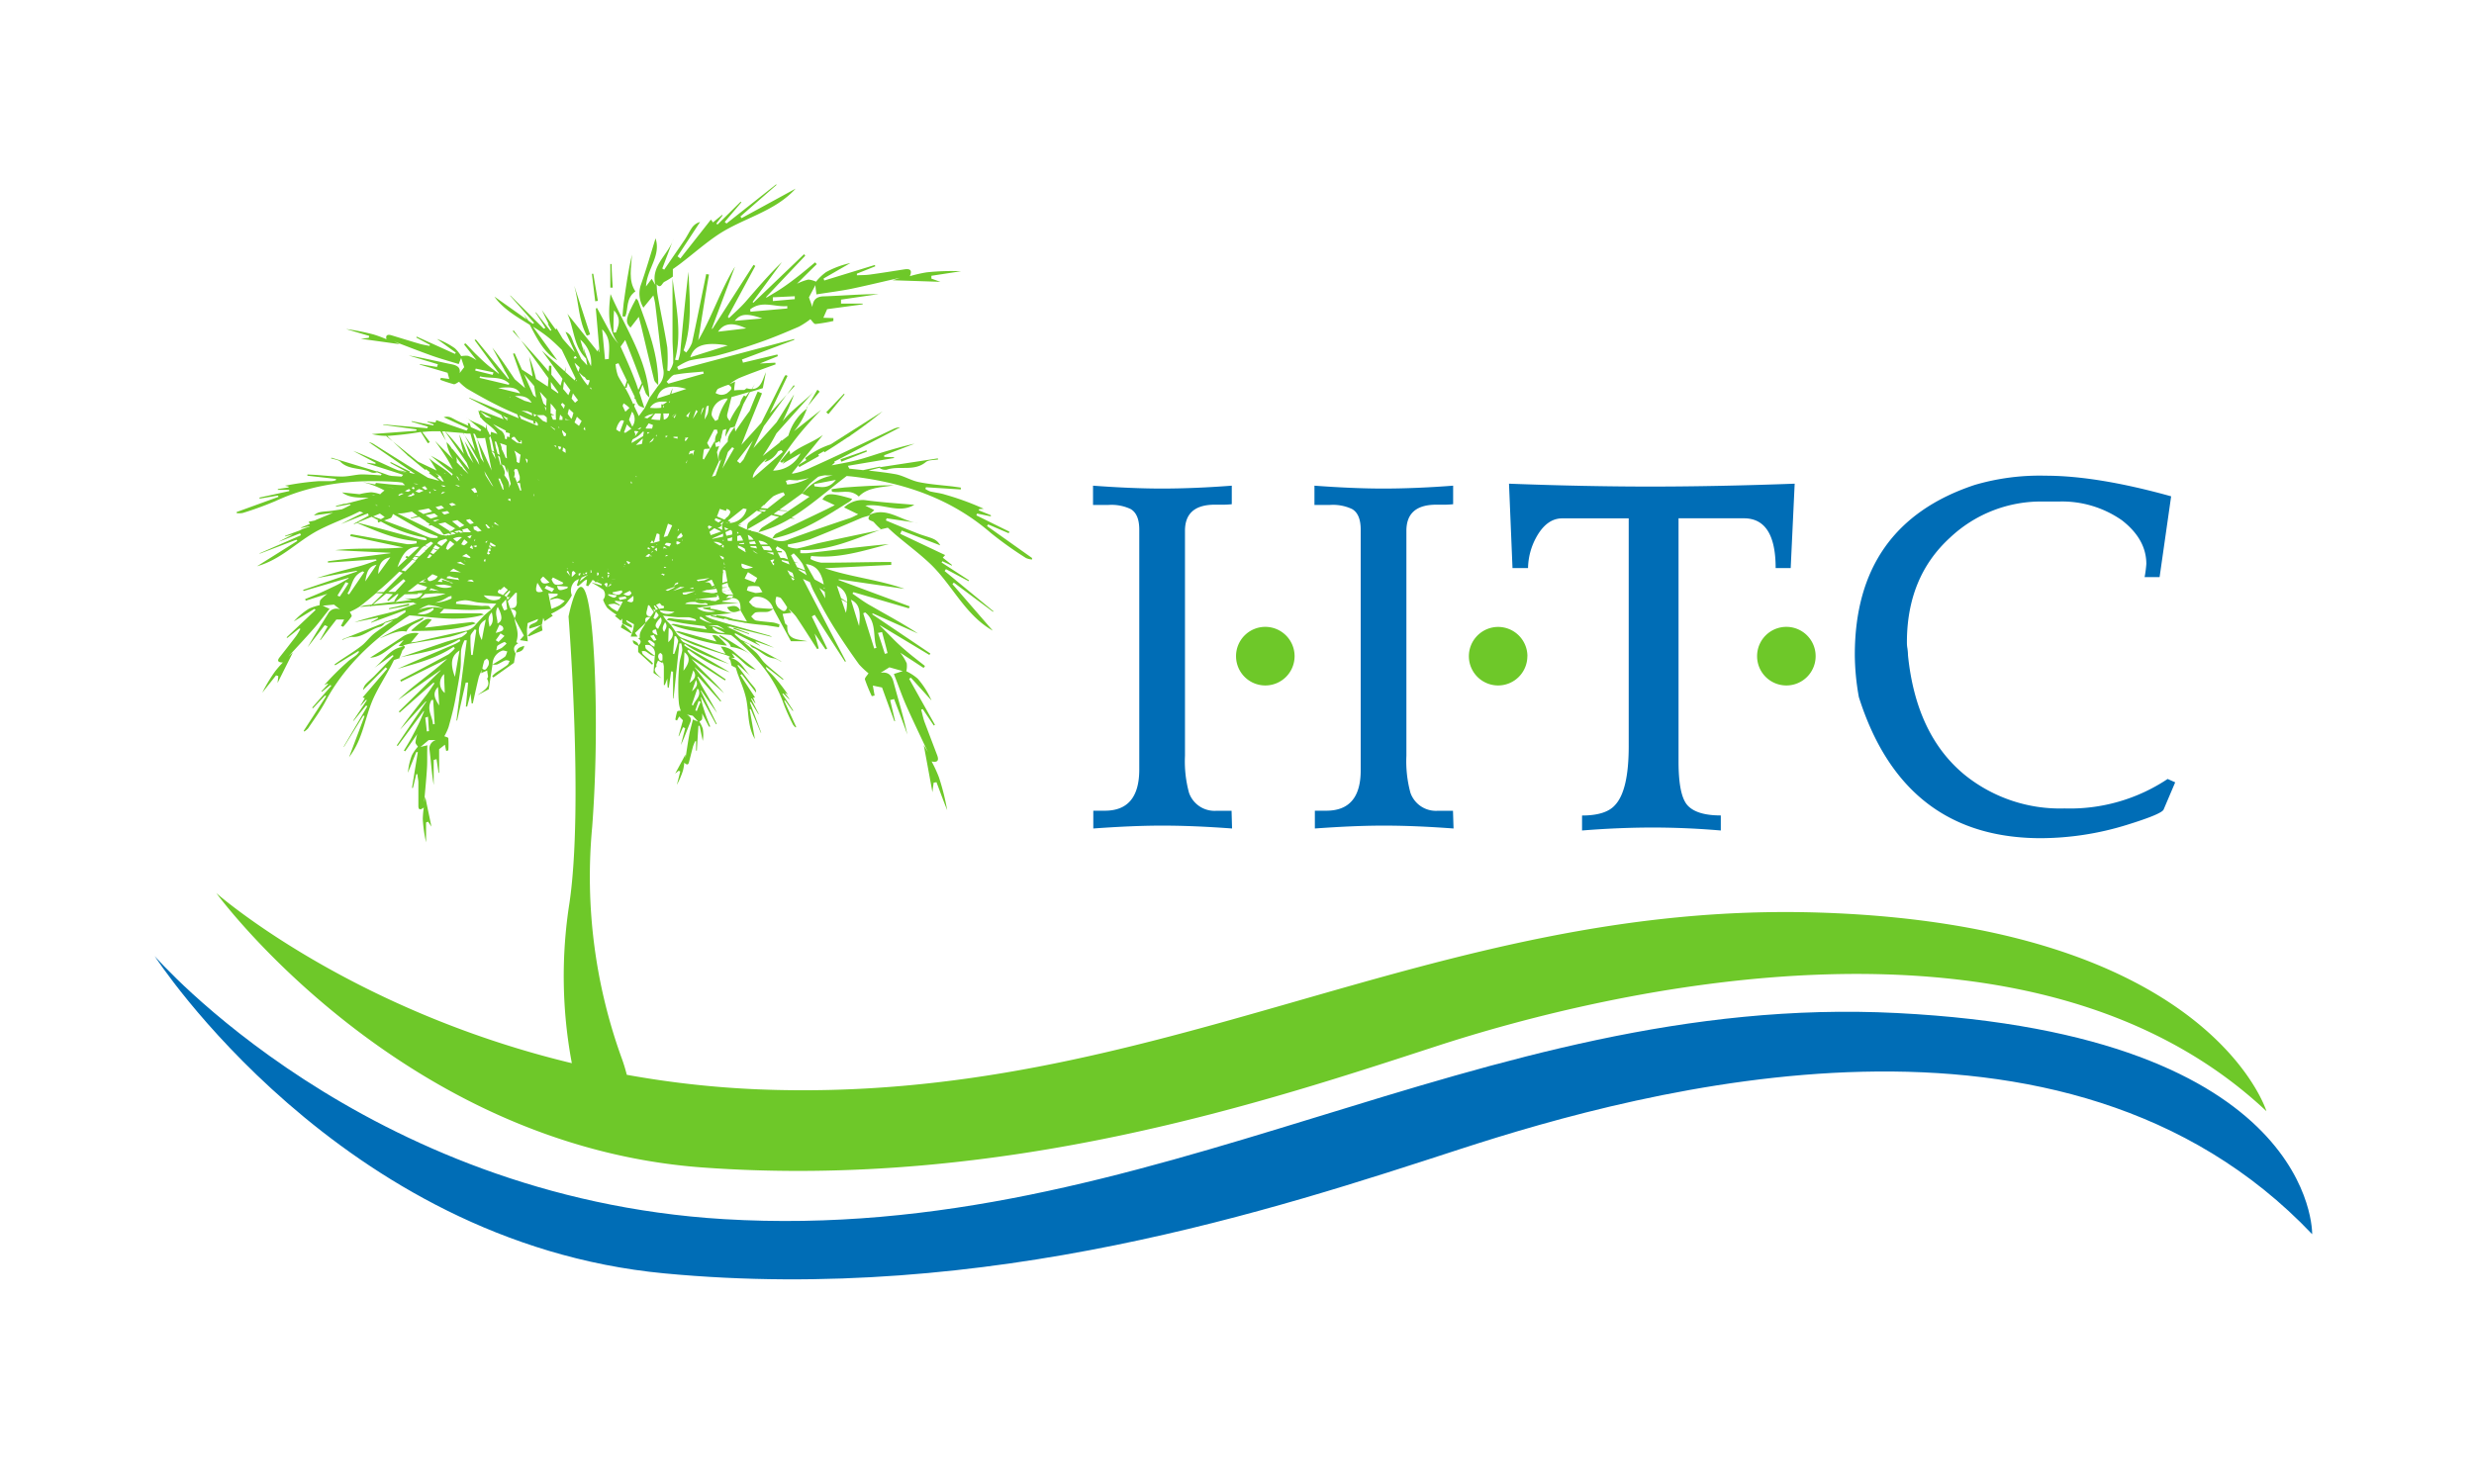 <svg id="Layer_1" data-name="Layer 1" xmlns="http://www.w3.org/2000/svg" viewBox="0 0 360 216"><title>IITC Logo</title><path d="M179.28,120.59c-3.65-.27-7-.42-10.19-.42-2.91,0-6.25.15-10,.42V118h1.69q5,0,5-6V77.09q0-2.27-1.26-3a6.55,6.55,0,0,0-3.28-.59h-2.19V70.69c3.76.28,7.1.42,10,.42q4.72,0,10.19-.42v2.7a14.05,14.05,0,0,1-1.69.07h-1q-4.12.1-4.12,3.8V110a17.38,17.38,0,0,0,.59,5.4,3.93,3.93,0,0,0,4,2.61h2.19Z" style="fill:#006db6"/><path d="M211.51,120.59c-3.65-.27-7-.42-10.18-.42-2.92,0-6.26.15-10,.42V118H193q5.05,0,5-6V77.09c0-1.51-.42-2.52-1.26-3a6.55,6.55,0,0,0-3.28-.59h-2.19V70.69q5.64.42,10,.42,4.71,0,10.18-.42v2.7a14,14,0,0,1-1.68.07h-1c-2.75.07-4.12,1.33-4.12,3.8V110a17.44,17.44,0,0,0,.59,5.4,3.93,3.93,0,0,0,4,2.61h2.19Z" style="fill:#006db6"/><path d="M261.15,70.4l-.58,12.28h-2.19q0-7.24-4.62-7.24h-9.51v35.43c0,3.25.43,5.38,1.31,6.35s2.48,1.47,4.84,1.47v2.19q-5.05-.43-9.93-.43t-10.26.43V118.7c2.29,0,3.9-.5,4.79-1.51q2-2.11,2-8.58V75.45h-9.68c-1.51,0-2.77.93-3.78,2.77a9.6,9.6,0,0,0-1.19,4.46h-2.26l-.51-12.28q11,.42,20.62.42T261.15,70.4Z" style="fill:#006db6"/><path d="M316.52,113.87l-1.68,3.95q-.25.67-5.47,2.28A42.75,42.75,0,0,1,297,122q-20,0-26.51-20.53a35.67,35.67,0,0,1-.59-6.14q0-18.94,17.42-24.74a33.51,33.51,0,0,1,10.35-1.35q7.49,0,18.26,3L314.25,84h-2.18a16.78,16.78,0,0,0,.25-1.92q0-3.59-3.55-6.35A15.19,15.19,0,0,0,299.58,73h-2.2a19.27,19.27,0,0,0-13.66,5.29q-6.24,5.72-6.24,15.21c0,.17,0,.47.08.91a8.93,8.93,0,0,1,.08,1q1.19,11.59,8.27,17.39a22.07,22.07,0,0,0,14.51,4.87,25.62,25.62,0,0,0,15-4.29Z" style="fill:#006db6"/><path d="M74.61,48.2l1.14,1.27-1-1.38Z" style="fill:#6ec829"/><path d="M92.58,43.44c-1.56,2.89-1.66,3.41-.84,4.25l1.21-1.57.37,1.43c.62,2.59,1.22,5.18,1.87,7.76.07.28.38.5.59.74.08-4.34-1.51-8.29-2.93-12.28C92.8,43.66,92.68,43.57,92.58,43.44Z" style="fill:#6ec829"/><path d="M78.07,60.43h0l0,0,0,0Z" style="fill:#6ec829"/><path d="M92.46,42.41c-1.06-1.57-.59-3.46-.5-5.36-.55,2.36-.88,4.72-1.21,7.09-.09.64-.11,1.28-.17,1.92H91C91.45,44.91,91.06,43.38,92.46,42.41Z" style="fill:#6ec829"/><path d="M120.87,64.68a12.24,12.24,0,0,0-3.72,2c.06.1.12.19.18.29l-1.18.72.14.3,2.9-1.62-.13-.21.82-.48.1.15c1.11-.67,2.19-1.39,3.26-2.11l.61-.35-.2.09a59.45,59.45,0,0,0,4.78-3.59Z" style="fill:#6ec829"/><path d="M85.86,48.67q-1.14-3.53-2.3-7.08c.68,2.4.59,5,1.83,7.27Z" style="fill:#6ec829"/><path d="M87,43.79c-.22-1.32-.44-2.64-.67-3.94l-.2,0q.24,2,.48,4Z" style="fill:#6ec829"/><path d="M122.81,57.3,120.23,60l.31.28,2.36-2.87Z" style="fill:#6ec829"/><path d="M89,38.43h-.19q0,1.72,0,3.44h.35C89.09,40.72,89,39.58,89,38.43Z" style="fill:#6ec829"/><path d="M117.54,59.12l-.18.22,0,.06.06,0Z" style="fill:#6ec829"/><path d="M118.94,56.73l-1.4,2.39L119.27,57Z" style="fill:#6ec829"/><path d="M115.5,56.06l-1,1.38,1.13-1.26Z" style="fill:#6ec829"/><path d="M124,72.61c-3.15-.91-3.68-.9-4.33.08l1.8.84-1.34.67c-2.39,1.15-4.8,2.29-7.18,3.47-.26.13-.41.48-.6.74,4.26-.85,7.78-3.24,11.38-5.47A1.6,1.6,0,0,0,124,72.61Z" style="fill:#6ec829"/><path d="M121,71.21l.07.37c1.24.24,2.66-.48,3.9.69,1.31-1.38,3.27-1.31,5.14-1.64-2.43,0-4.81.14-7.2.32C122.24,71,121.61,71.12,121,71.21Z" style="fill:#6ec829"/><path d="M122.43,67.2l3.72-1.48-.07-.18-3.78,1.31C122.34,67,122.38,67.08,122.43,67.2Z" style="fill:#6ec829"/><path d="M105.79,88.38c.54,1.05,1.25.71,1.93.49C107.31,88,106.65,88.15,105.79,88.38Z" style="fill:#6ec829"/><polygon points="78.84 90.92 78.83 90.92 78.83 90.92 78.84 90.92" style="fill:#6ec829"/><path d="M70.4,89.51h0l0,0Z" style="fill:#6ec829"/><path d="M62.9,91.24l-1.08.12,1-1.15c-.7-.32-1.06-.12-3,1.56a.61.61,0,0,0,.26.08c3-.06,6,0,9.17-1.11-.19-.07-.38-.22-.6-.2C66.76,90.76,64.82,91,62.9,91.24Z" style="fill:#6ec829"/><path d="M61.59,90.1a1.76,1.76,0,0,1,0-.23c-.46.19-.92.36-1.37.57-1.68.78-3.34,1.57-5,2.49,1.36-.51,2.68-1.27,3.92-1C59.64,90.82,60.8,90.7,61.59,90.1Z" style="fill:#6ec829"/><polygon points="78.95 91.76 78.95 91.76 78.95 91.77 78.95 91.76" style="fill:#6ec829"/><path d="M76.8,92.53l.14.1,2-.87-.12-.83h0c-.51.36-1,.71-1.53,1.09A3.71,3.71,0,0,0,76.8,92.53Z" style="fill:#6ec829"/><path d="M59.52,87.88l-2.91.65c0,.05,0,.09,0,.14l2.92-.54Z" style="fill:#6ec829"/><path d="M76.29,94c-.65.19-1.13.37-1.19,1C75.62,94.85,76.19,94.79,76.29,94Z" style="fill:#6ec829"/><path d="M75.1,95h0v0Z" style="fill:#6ec829"/><path d="M35.34,74.66a49.24,49.24,0,0,0,4.75-1.73c5.61-2.6,11.61-3.21,17.84-2.77l.62.08.39.38h-.1c-.7,0-1.39-.06-2.06-.12s-1.39-.15-2.08-.21a2,2,0,0,0-.1.23l.35.07c-.74-.15-1.47-.3-2.22-.42a12.35,12.35,0,0,1,3.22,1.22,5,5,0,0,0-.63.55A4.77,4.77,0,0,0,54,71.65a10.78,10.78,0,0,0-1.7.28l-2.53-.26c1.12.85,2.49.74,3.89.79l-3.17.82a6.91,6.91,0,0,1-1.64.08l1.13,0-1.09.28v.12l2-.37H51l0,.12c-.42.21-.83.44-1.26.62l-1.38.21c-.57.08-1.16.09-1.73.19a1.82,1.82,0,0,0-.95.49l2.78-.38-2.41,1a1.62,1.62,0,0,0-.24.12l-.91.19.21.3-1.29.53,0,.07,1.2-.25,0,.07a8.81,8.81,0,0,0-1.12.39l-.3.15L41.48,78a.16.16,0,0,0,0,.08l1.17-.29c-.7.35-1.4.66-2.1,1.07l3.11-1.23.13.23-.08.08-5.92,2.59,0,.06,5.26-2-.08.07.18-.1.12.17L37.4,82.42c3.57-1,5.83-3.61,8.93-5.24,1.53-.8,3.19-1.44,4.79-2.15.39-.18.77-.37,1.22-.59l.53.19c-1.08.53-2.17,1.06-3.24,1.65l3.67-1.47.36.18,0,.06-1.84,1h0l-.32.17a.75.75,0,0,1,0,.08l.45-.18c2.77,1.15,5.48,2.41,8.68,2.64v.32a5.9,5.9,0,0,1-1.36.13c-2.75-.46-5.48-1-8.22-1.46,0,.09-.06.19-.09.28l7.74,1.65c-3.27.32-6.6,0-9.91.4l8,.38,0,.06-9.07,1.17c0,.07,0,.13,0,.2l7-.47.08.16c-.85.29-1.67.61-2.53.84-2.08.55-4.16,1.06-6.2,1.73l5.83-1.07.06.1-7.85,2.68.07.16,6.49-1.9.09.06c-.65.36-1.29.76-2,1.1s-1.41.68-2.14,1-1.49.63-2.23.93l.11.22,3.14-1a6.61,6.61,0,0,0-1,.87c-.14.21-.1.52-.14.79a7.44,7.44,0,0,0-1.55.51,10.14,10.14,0,0,0-2.2,1.85l3-1.82.18.14-4.23,4,.12.08,1.73-1.38.17.08c-.23.37-.43.77-.71,1.13-.76,1-1.54,2-2.33,3-.4.51-.22.75.49.74A14.21,14.21,0,0,0,40,97.76a22,22,0,0,0-1.83,3.06l2-2.52.32.1c0,.31-.07.61-.1,1l2.22-4.42-.66.59c1.23-1.35,2.49-2.69,3.69-4.06.8-.91,1.51-1.88,2.32-2.89l-1-.46L48.6,88l.88.7a1.37,1.37,0,0,0-1.77.67c-1,1.61-2,3.19-2.95,4.84L47.25,91l.43.17-1.12,2,.08,0,2.31-3h1.13c-.16.31-.31.62-.47.93l.33.13a19.11,19.11,0,0,0,1.22-1.5c.09-.15-.16-.45-.26-.67a10.63,10.63,0,0,0,1.39-.74c.84-.64,1.65-1.31,2.46-2l1,.07L54.09,88l-1,.12a2.08,2.08,0,0,0-.7.23l1.47-.13.08.06.09-.07,6.2-.54,0,.11.41.06c-.94.33-1.88.68-2.83,1s-2.05.54-3.07.81-2.11.56-3.16.92L55,89.88a1.19,1.19,0,0,0,0,.13l-1,.56,0,.07L59,88.8c0,.22,0,.29,0,.31l-1.22.83-1.88.64a.38.38,0,0,0,0,.06l-6.06,2.41v.1a4,4,0,0,1,1.33-.45c1.55.16,2.75-1.16,4.18-1.48a1.32,1.32,0,0,0,.65-.55l1.23-.37c-.87.58-1.76,1.15-2.6,1.77s-1.29,1.35-2,1.91c-1,.79-2.12,1.46-3.18,2.18l-.77.54s.06.09.09.14l3.37-2.07.12.11a3.27,3.27,0,0,1-.39.46c-.45.37-1,.69-1.38,1.07a38,38,0,0,0-3.3,3.31l.46-.22.11.06-1,1.06.08.08,1.24-1a.64.64,0,0,0,.14.11L45.42,103l.13.09,1.74-1.85.18.07c-1.09,1.69-2.19,3.38-3.28,5.07l.08.1a2.61,2.61,0,0,0,.56-.46c.87-1.3,1.82-2.59,2.54-3.94,2.67-5,6.8-8.92,11.71-12.2l.51-.31c3.63.24,7,1,10.83-.11a1.4,1.4,0,0,0-.49-.19c-.66,0-1.33,0-2,0-1.27,0-2.53,0-3.94,0l.62-.65a5.48,5.48,0,0,0-3.69.15c.22-.13.43-.28.65-.39a5.27,5.27,0,0,1,.76-.31c.36,0,.74.09,1.1.15a6.73,6.73,0,0,1,1.18.4h0v0c1.25.06,2.5.15,3.77.16,1,0,2.06-.08,3.09-.12h0c-.13-.16-.22-.4-.41-.46a4.79,4.79,0,0,0-.9,0l-3.8-.31c0-.09,0-.19.05-.29a5.37,5.37,0,0,1,1.24-.23c.65,0,1.26.24,1.91.32.86.1,1.74.13,2.66.18l-.74.83h0l-1,.85,0,0-1.17,1.25h0a2.55,2.55,0,0,1-1.76,1.06c-2.29.47-4.56,1-6.85,1.53-.23.06-.48.06-.91.13l1.14-1.36a3.39,3.39,0,0,0-2.33.5c-1.54,1.08-3.15,2.05-4.75,3.07,1.92-.08,3-1.85,4.89-2.57l-.73.85.71.12c-2.12.23-3,2.3-4.59,3.31l3-2.09.15.13-2.84,2.94c-.39.38-.82.73-1.19,1.13a1.65,1.65,0,0,0-.42.89l3.27-3.3.26.19-3.59,4.19.32.09c-.21.37-.43.74-.65,1.1l.06,0,.76-.85.13.05-2,3,.08,0,1.8-2.22.19.1L50,108.69l.06,0,2.8-4.53.19.06-2.26,6c2.11-2.74,2.27-5.86,3.64-8.78.68-1.44,1.56-2.84,2.33-4.26.19-.35.36-.7.57-1.11l.77-.26v0l.17-.06-.16,0a7.94,7.94,0,0,0,.41-1c.09-.26.74-.58.13-.8.34-.09.68-.2,1-.26,1.93-.33,3.86-.61,5.8-1a23.42,23.42,0,0,0,2.42-.78l.11.16a3.52,3.52,0,0,1-.82.65c-.84.31-1.7.5-2.54.79l-6.35,2.16c2.9-.65,5.82-1,8.6-2.64l.1.27a5.85,5.85,0,0,1-.73.43c-2.8,1.2-5.61,2.38-8.4,3.63,2.79-.82,5.6-1.5,8.17-3.21l.18.22a5.23,5.23,0,0,1-.94.88c-2.32,1.26-4.65,2.49-7,3.73,0,.07.07.16.1.24l6.72-3.32c-2.25,2.11-4.9,3.81-7.16,6l6.16-4.33.07,0-6.11,6,.14.13,4.9-4.33.16.07c-.46.68-.9,1.38-1.41,2-1.22,1.58-2.48,3.13-3.61,4.77l3.73-4.1.1,0-4.31,6.39.15.07,3.75-5.06h.09c-.27.63-.52,1.27-.82,1.89s-.66,1.29-1,1.93-.75,1.29-1.13,1.93l.2.09,1.75-2.51a5.87,5.87,0,0,0-.26,1.2c0,.24.23.42.35.64a6.23,6.23,0,0,0-.87,1.24,9.13,9.13,0,0,0-.58,2.55q.61-1.5,1.21-3h.23q-.43,2.61-.85,5.21h.14c.16-.65.32-1.3.48-2l.18,0c0,.39.12.79.13,1.2,0,1.13,0,2.28,0,3.42,0,.59.27.64.79.23a13,13,0,0,0-.15,1.69A20.28,20.28,0,0,0,62,122.6c0-1,0-1.92,0-2.89l.3-.11c.15.24.31.46.48.72-.29-1.43-.59-2.81-.9-4.34-.07.33-.11.55-.16.78.14-1.64.31-3.3.41-4.93.07-1.09,0-2.17.06-3.35l-1,.24,1.19-1,1.06,0a1.27,1.27,0,0,0-.93,1.48c.21,1.68.31,3.39.6,5.06v-3.64l.41-.13c.1.67.2,1.34.3,2l.08,0c0-1.18,0-2.36,0-3.44l.84-.66c.06.3.12.61.19.92l.31-.1a13.1,13.1,0,0,0,0-1.74c0-.15-.37-.21-.58-.31a8.31,8.31,0,0,0,.61-1.32c.38-1.37.75-2.74,1-4.11s.56-2.91.73-4.36c.12-.94,0-1.86.11-2.81a5.85,5.85,0,0,1,.48-1.36l.33,0q-.76,5.83-1.5,11.67h.1c.41-1.84.83-3.68,1.25-5.52l.35,0c-.11,1.17-.22,2.33-.33,3.49l.19,0c.15-.57.3-1.13.5-1.9.06.62.11,1,.15,1.44l.17,0c.29-1.28.56-2.56.88-3.85a6.71,6.71,0,0,1,.51-1.11l0-.11h0a8.16,8.16,0,0,1,.26-1.07c0-.14.26-.26.4-.39.09.12.24.23.26.37a1,1,0,0,1-.06.68c-.19.28-.39.87-.86.41v0l0,.07c-.06.2-.13.4-.19.6l.9-.39c0,.31.1.61.12.92,0,.09-.16.24-.13.31.62,1.19-.57,1.7-1.4,2.36l1.63-.86c.17-1.14.36-2.37.55-3.61h0a2.14,2.14,0,0,1,1.41-2c.22-.08.5.07.75.11-.13.26-.17.62-.37.78-.56.41-1.19.75-1.79,1.12h0a1.87,1.87,0,0,0,.65,0c.41-.16.79-.44,1.2-.59.19-.07.42,0,.64.08-.11.2-.17.47-.35.6-.54.4-1.12.74-1.67,1.12a5.55,5.55,0,0,0-.52.48l.17.2,3-2.13c.07-.45.16-.9.24-1.35-.4-.69-.28-1.13.38-1.51-.1-.06-.29-.12-.28-.17C75.62,92,75,91.08,74.86,90c.45.81.9,1.63,1.37,2.51l-.58.66,1.15.18c-.05-.49-.11-1-.12-1.46s.07-.79.1-1.19l1.51-.6c-.08.79-1.47.52-1.27,1.41l1.83-.58c.07-.33.14-.67.2-1l.19.49,1.2-.79-.25-.29a11.92,11.92,0,0,0,1.93-1.14,7.23,7.23,0,0,0,1.09-1.55,1.88,1.88,0,0,1,.48-2.08,4,4,0,0,1,.54-.29l-.29.92.21.1.45-.39a4.15,4.15,0,0,1,.51-.43,1.06,1.06,0,0,1,.3-.13v0c0,.29-.07.57-.12.86l.29.12.65-.92.21.1a1.11,1.11,0,0,1,.25.3,1.06,1.06,0,0,0,.1-.14l.79.37-.06.18L86,84.75a20,20,0,0,1,1.76,1.07,1.12,1.12,0,0,1,0,1.47,4.57,4.57,0,0,0,.61,1.19,9,9,0,0,0,1.36,1l-.26.16.84.69.23-.29c0,.23,0,.46,0,.7l1.38.64c.31-.57-.86-.58-.78-1.13l1.11.61a6.14,6.14,0,0,1-.13.8c-.09.33-.23.64-.34,1l1,0-.37-.52,1.54-1.49c-.12-.74-.06-.81.73-.86l-.73.85c-.3.72-1,1.28-.84,2.19,0,0-.16.05-.25.07.47.34.49.65,0,1.06h0s0,0,0,0v0c0,.31,0,.63,0,.94l2,1.83a1.16,1.16,0,0,0,.17-.12,3,3,0,0,0-.33-.38c-.38-.33-.79-.64-1.15-1-.11-.11-.11-.3-.17-.44a1.39,1.39,0,0,1,.53,0c.3.16.57.4.87.57a1.67,1.67,0,0,0,.5.11h0c-.42-.33-.87-.64-1.25-1-.14-.13-.11-.38-.16-.57a1.65,1.65,0,0,1,.63,0,1.34,1.34,0,0,1,.78,1.54l0,0h0c-.06.86-.13,1.72-.19,2.5l1.17.8c-.55-.56-1.42-1.07-.71-1.77,0,0-.07-.16-.05-.22.07-.21.17-.41.25-.61l.67.39c0-.15,0-.29,0-.43l0,0v0c-.47.24-.53-.18-.63-.39a.62.62,0,0,1,.07-.47c0-.1.18-.14.27-.21.09.1.24.22.26.31a6.08,6.08,0,0,1,0,.76h0v.08a3.72,3.72,0,0,1,.21.82c0,.91,0,1.8,0,2.71l.14,0,.37-.95c0,.55,0,.94.06,1.34l.14,0c.13-.79.24-1.59.35-2.39l.28.06c0,1.3,0,2.59,0,3.88h.07q.42-4,.85-8l.27,0a3.82,3.82,0,0,1,.15,1c-.09.64-.34,1.25-.41,1.9a30.12,30.12,0,0,0-.17,3c0,1,0,1.93.1,2.9a5.27,5.27,0,0,0,.26,1c-.18,0-.48,0-.52.13a7.75,7.75,0,0,0-.27,1.18l.24.11c.11-.19.22-.39.31-.59l.56.56c-.2.72-.43,1.51-.64,2.31h.06l.59-1.3.32.14q-.32,1.22-.64,2.45c.53-1.08.91-2.22,1.38-3.31.2-.47.06-.81-.5-1.12l.85.16.79.86-.76-.31c-.19.8-.41,1.51-.54,2.26-.2,1.11-.36,2.25-.54,3.37,0-.16,0-.31,0-.54l-1.5,2.79.51-.42.23.11-.5,1.95a12,12,0,0,0,.89-2.08,6.6,6.6,0,0,0,.19-1.15c.36.35.58.34.68-.05.2-.76.39-1.54.59-2.3a6.4,6.4,0,0,1,.32-.78l.13,0c0,.46,0,.92,0,1.38l.11,0c.07-1.2.15-2.4.23-3.61l.18,0c.14.73.3,1.46.45,2.19a5.27,5.27,0,0,0,0-1.8,4.92,4.92,0,0,0-.49-1c.14-.11.34-.22.39-.37a3,3,0,0,0,0-.84l1,1.93.19,0c-.19-.49-.4-1-.57-1.46s-.34-1-.48-1.44-.23-.92-.33-1.37h.07l2.14,3.91.13,0c-.79-1.63-1.58-3.25-2.36-4.88h.09l2.3,3.26c-.63-1.25-1.38-2.47-2.08-3.7-.3-.51-.53-1-.78-1.56l.14,0,3.2,3.58.13-.07-3.87-4.88h.06l4.22,3.75c-1.44-1.77-3.29-3.28-4.73-5l4.85,3.14.13-.15c-1.67-1.15-3.34-2.29-5-3.46a3.48,3.48,0,0,1-.6-.72l.19-.12a23.62,23.62,0,0,0,6,3.27c-2-1.21-4.09-2.4-6.14-3.58a4.53,4.53,0,0,1-.52-.38,1.74,1.74,0,0,1,.13-.17c2,1.47,4.24,2.11,6.47,2.94l-4.73-2.31c-.64-.31-1.3-.56-1.93-.88-.22-.11-.36-.36-.55-.55L99.2,93a18.73,18.73,0,0,0,1.81.85c1.5.52,3,1,4.52,1.45.26.09.51.21.77.32-.53.06-.06.37,0,.56a4.74,4.74,0,0,0,.17.7l-.14-.05.15.07v0l.58.29c.1.31.18.56.26.82.38,1.06.85,2.11,1.13,3.18.6,2.14.18,4.27,1.4,6.39-.25-1.42-.51-2.88-.77-4.35h.17l1.46,3.42h.06c-.56-1.48-1.11-3-1.66-4.46l.17,0,1.06,1.74h.08l-1.14-2.26.12,0,.47.69h.06c-.11-.28-.23-.56-.33-.83l.28,0-2.17-3.3.24-.09,2.07,2.67a1,1,0,0,0-.19-.66c-.23-.32-.51-.61-.76-.93-.6-.78-1.19-1.57-1.77-2.36l.14-.07,2,1.81c-1.1-.9-1.45-2.41-3.12-2.85l.6,0-.44-.67c1.36.73,2,2.08,3.5,2.4-1.1-.91-2.25-1.78-3.3-2.71a3,3,0,0,0-1.79-.66l.68,1.07c-.34-.1-.54-.14-.73-.21-1.75-.65-3.5-1.33-5.26-2a1.94,1.94,0,0,1-1.25-1l0,0h0l-.71-1h0l-.68-.7h0l-.46-.65c.76.08,1.48.17,2.18.23.54,0,1.07,0,1.6,0a5,5,0,0,1,1,.32c0,.07,0,.14,0,.21l-3.13-.31a4.55,4.55,0,0,0-.73-.09c-.16,0-.27.16-.41.25h0c.82.17,1.65.37,2.47.5,1,.16,2.05.28,3.08.41l0,0h0a6.64,6.64,0,0,1,1-.12l.84,0a4.66,4.66,0,0,1,.63.32c.16.11.3.24.46.35a5.24,5.24,0,0,0-3-.6l.39.52-3.18-.5c-.54-.09-1.07-.21-1.61-.29a1.46,1.46,0,0,0-.45.06c2.89,1.24,5.77,1.23,8.76,1.56l.36.27c3.38,2.87,6,6,7.31,9.79a29.36,29.36,0,0,0,1.36,3,2.11,2.11,0,0,0,.36.38l.09-.06-1.76-3.85.15,0,1.08,1.48.12,0L113.84,101l.13-.06.84.81.08,0-.65-.85.09,0,.33.21a24.31,24.31,0,0,0-2.08-2.67c-.28-.32-.62-.61-.92-.92a1.79,1.79,0,0,1-.23-.36l.11-.06,2.37,1.84.1-.08-.54-.47c-.73-.63-1.51-1.23-2.19-1.89-.49-.48-.8-1.09-1.31-1.56s-1.19-1-1.79-1.55l.94.42a1,1,0,0,0,.43.46c1.09.41,1.84,1.46,3.11,1.56a3.34,3.34,0,0,1,1,.48.42.42,0,0,0,0-.07l-4.48-2.45,0,0-1.4-.69-.84-.73s0-.06,0-.22L110.6,94a.13.13,0,0,0,0-.05l-.68-.51.07-.08,2.66.93c-.79-.39-1.59-.72-2.39-1.05s-1.58-.61-2.34-1-1.41-.69-2.12-1l.34,0a.44.44,0,0,0,0-.07l6.21,1.54a1.74,1.74,0,0,0-.52-.24c-2.52-.71-5-1.4-7.57-2.16a7.83,7.83,0,0,1-1.62-.63v-.06l3.88-.37c-1.07-.13-2.15-.59-3.2-.65a.43.43,0,0,0,.12-.24l-1.15.09.07.15.36,0a2.88,2.88,0,0,0-.36,0l1.74.38a3.24,3.24,0,0,1-2.69-.49c1.18-.18,2.25-.39,3.35-.52s2.2-.12,2.76-.15l-2.47-.23.13-.12a4.66,4.66,0,0,0,1.38-.41,3.71,3.71,0,0,0-.92,0l.43-.39h0l.63,0a4.08,4.08,0,0,1-.21.38,1.81,1.81,0,0,1,.24,0h-.08l.1,0c.76.11,1.06.64,1,1.78h0l0,0v0l.94,1.63-2-.35a9.11,9.11,0,0,0-2.45-.57v.15l-.79-.15c0,.05,0,.1,0,.16l1.92.43s0-.08,0-.11l.55.12s0,.05,0,.08c.69.14,1.38.25,2.07.36l.56.12-.18-.05c1,.16,2.08.28,3.11.36l1.88.29c0-.13.05-.27.08-.4a4.83,4.83,0,0,0-.86-.28c-.85-.11-1.71-.15-2.56-.3-.27-.05-.49-.38-.72-.59.24-.21.44-.54.71-.6.56-.1,1.16,0,1.73-.08a2.29,2.29,0,0,0,.78-.43v0h0a24.55,24.55,0,0,1-2.71-.2s-.08-.07-.12-.09l.25,0a.51.51,0,0,1,0-.06h-.34a6.55,6.55,0,0,1-.62-.66c.27-.25.51-.66.82-.73a2.45,2.45,0,0,1,2.73,1.75h0l0,0,2.56,4.7,2.38,0c-1.34-.3-3-.11-2.91-2.26,0-.11-.27-.19-.31-.33-.14-.46-.25-.93-.37-1.39l1.28-.16-.52-.69-.1-.09v0c-.32,1-.88.32-1.25.08a1.63,1.63,0,0,1-.44-.92,2,2,0,0,1,.13-.73c.22.08.54.08.68.25a13.4,13.4,0,0,1,.89,1.32v0l.1.14a7.68,7.68,0,0,1,1.17,1.17c1.06,1.56,2.06,3.17,3.09,4.76l.23-.1-.6-2.16,1.59,2.31.24-.13-2.24-4.67.42-.24,4.41,6.83.13-.06-6.25-12,1,.46c.18.47.36.94.59,1.38,1,1.91,2,3.77,3.17,5.6s2.23,3.38,3.4,5A11.27,11.27,0,0,0,126.38,98c-.18.3-.58.67-.52.9a24.58,24.58,0,0,0,1,2.43l.41-.1c-.09-.48-.18-1-.26-1.44l1.34.28c.56,1.55,1.17,3.23,1.79,4.9l.11,0-.72-3.07.57-.15q1,2.58,1.93,5.16c-.55-2.59-1.33-5.09-2-7.61-.28-1.1-.83-1.52-1.88-1.38l1.27-.79,1.94.55-1.29.42c.65,1.65,1.18,3.2,1.84,4.69,1,2.24,2.07,4.45,3.11,6.67l-.6-1c.45,2.42.85,4.6,1.26,6.85.06-.51.12-.95.18-1.39l.41-.07c.52,1.36,1,2.71,1.56,4.08a34.1,34.1,0,0,0-1.21-4.81,18.85,18.85,0,0,0-1.06-2.29c.84.18,1.12-.11.8-.93q-.92-2.42-1.83-4.82c-.21-.58-.32-1.19-.49-1.79l.23-.08,1.61,2.39.17-.1q-1.89-3.35-3.76-6.71l.26-.15,3,3.32a12.5,12.5,0,0,0-2-3.17,7.31,7.31,0,0,0-1.67-1.09,3.2,3.2,0,0,0,.06-1.16A7.86,7.86,0,0,0,131,95l3.4,2.22c.06-.1.13-.19.2-.28-.79-.63-1.59-1.24-2.36-1.88s-1.5-1.28-2.21-2-1.31-1.35-2-2l.11,0,7.1,4.27.14-.21-8.48-5.72.11-.12,6.57,2.93c-2.2-1.46-4.51-2.68-6.79-4-1-.54-1.84-1.19-2.75-1.81l.15-.21,8.08,2.36c0-.1.07-.19.1-.29L122,84.41l.07-.09,9.55,1.39c-3.81-1.35-7.84-1.72-11.61-3l9.68-.49c0-.13,0-.27,0-.42-3.4,0-6.8.11-10.18.1a5.23,5.23,0,0,1-1.57-.53c0-.15.06-.3.1-.45,3.93.45,7.6-.76,11.31-1.73-3.95.37-7.87.86-11.81,1.32a8,8,0,0,1-1.08,0c0-.15,0-.31,0-.46,4.14.18,7.78-1.57,11.52-2.88-2.87.6-5.74,1.2-8.61,1.83-1.15.25-2.26.63-3.41.84a3.58,3.58,0,0,1-1.32-.29c0-.1,0-.2,0-.3a22.86,22.86,0,0,0,3.26-.76c2.48-1,4.9-2,7.35-3.06.43-.18.89-.28,1.33-.42-.61.78.34.73.58,1a9.61,9.61,0,0,0,1,1l-.22.08.25-.05,0,0,1-.23c.47.42.85.78,1.27,1.13,1.66,1.41,3.43,2.71,5,4.22,3.16,3.07,5,7.37,9,9.63l-5.87-6.77.2-.22,5.71,4.25.06-.08-7.1-5.85.18-.28c1.11.58,2.2,1.17,3.3,1.75a.91.91,0,0,0,.07-.12l-4-2.6.12-.18,1.35.63.06-.08-1.35-1.07.34-.38L131,77.7c.07-.16.14-.31.21-.47l5.61,2.15a2.09,2.09,0,0,0-1-.94c-.65-.28-1.34-.45-2-.69-1.65-.64-3.28-1.31-4.91-2l.11-.31,4.58.68c-2.41-.21-4.54-2.47-7.15-1.15l.77-.73-1.3-.64c2.56-.4,4.82,1.23,7.13-.12-2.43-.22-4.84-.36-7.23-.69a3.92,3.92,0,0,0-3,1.07l2.06,1c-.54.25-.83.42-1.14.53-3,1-5.93,2-8.87,3.09a2.67,2.67,0,0,1-2.65-.14h0l-2-.86h.05l0,0-.07,0-.93-.22,0-.09-.17,0-.49-.12h0l-1.17-.53.49-.22c-.21,0-.4.11-.6.16l0,0c1-.73,1.89-1.41,2.78-2.12l.79.23-1,.78a6.25,6.25,0,0,0-1,.75c-.19.23-.17.63-.23,1h0c1.2-.7,2.42-1.37,3.58-2.14.37.1.74.19,1.11.26l-.15.1c-.78.52-1.59,1-2.35,1.5a2.3,2.3,0,0,0-.49.65A18.66,18.66,0,0,0,115,75.47c.22,0,.43.06.65,0l-.52-.12c2.83-1.73,5.35-4,8.08-6.07l.74.07c7.51.87,14.42,3.18,20.26,8.25a54.82,54.82,0,0,0,5.08,3.62,2.65,2.65,0,0,0,.89.22,1.86,1.86,0,0,1,0-.22l-6.55-4.65.16-.24,3,1.29c0-.08.06-.15.1-.23l-4.82-2.38a2.58,2.58,0,0,0,.11-.26l2,.41c0-.06,0-.12,0-.17l-1.77-.72.08-.17.65-.05A38.87,38.87,0,0,0,137.55,72c-.7-.23-1.46-.3-2.19-.47a3.64,3.64,0,0,1-.7-.36c0-.08.05-.17.08-.25l5.07.32c0-.08,0-.18,0-.27l-1.2-.17c-1.63-.19-3.29-.3-4.9-.63-1.16-.23-2.24-.94-3.4-1.15s-2.61-.38-3.92-.53l1.57-.4a1.37,1.37,0,0,0,1.06.28c1.84-.64,4,.3,5.69-1.11.42-.35,1.19-.27,1.81-.39l-.06-.15L128.07,68l0-.09-2.48.52-2-.22s-.07-.12-.21-.41l6.71-1.13s0-.08,0-.12l-1.43-.05c0-.07,0-.15,0-.23l4.42-1.69c-1.43.31-2.82.71-4.21,1.12s-2.68.88-4,1.23-2.57.55-3.85.8l.46-.4-.1-.13,9.6-5a2.28,2.28,0,0,0-.94.22c-4,1.89-8,3.83-12,5.62a9.82,9.82,0,0,1-2.77.91l0-.11,4.48-5.53c-1.5,1.1-3.39,1.63-4.78,2.85a1.25,1.25,0,0,0-.12-.59l-1.34,1.6.25.19.41-.29a5,5,0,0,0-.3.44l2.62-1.52a4.56,4.56,0,0,1-4,2.51c1.29-1.82,2.4-3.53,3.67-5.11s2.63-3,3.32-3.74l-3.94,3.11a10.19,10.19,0,0,0,1.88-3.29,7.51,7.51,0,0,0-2.7,3.94l-1,.77a.83.83,0,0,0,0-.15l-.32.43-2.42,1.92c.74-1.06,1.41-2.17,2-3.3l5.37-6c-1.46,1.47-3.25,2.67-4.48,4.25a36.76,36.76,0,0,0,1.68-3.93L113,61.47l-3.37,3.75L111.16,62l.27-.35c1-1.39,2-2.8,3.06-4.22L112,60.19l2.6-5.48-.27-.13a1.66,1.66,0,0,0-.21.28l-3.33,6.67-2.91,3.23,1.29-3.28,1.71-4.23-.62-.26c-.42.93-.8,1.88-1.18,2.83q-1.09,1.46-2.09,3a2.28,2.28,0,0,0-.1-.65h0l1.29-3.36.94-1.74L111,56.5c.17-.86.31-1.6.46-2.33-.49,1.05-.7,2.41-2,2.45l.4-.75c-.15.26-.32.51-.48.76a3,3,0,0,1-.71-.11c-.1,0-.25.22-.39.24-.48,0-1,0-1.45.07,0-.41.08-.82.13-1.29l-.8.38L106,56h0c.91.52.13.92-.18,1.22a1.58,1.58,0,0,1-1,.24,2.19,2.19,0,0,1-.7-.26c.13-.21.2-.52.39-.62A12.91,12.91,0,0,1,106,56l0,0,.15-.07a7,7,0,0,1,1.4-.9c1.75-.72,3.54-1.35,5.32-2a2.2,2.2,0,0,1-.06-.24l-2.24.12,2.6-1.06c0-.09,0-.18-.07-.25l-5,1.19c0-.15-.09-.31-.14-.46l7.61-2.86,0-.13L98.73,53.83l-.2-.42a8.1,8.1,0,0,1,1.79-.93c1.36-.32,2.79-.4,4.15-.76,2.07-.54,4.12-1.2,6.14-1.91s3.78-1.46,5.64-2.26a12,12,0,0,0,1.67-1.09c.25.25.52.72.76.7a22.76,22.76,0,0,0,2.59-.44c0-.14,0-.28,0-.42l-1.46-.05.55-1.25,5.17-.7s0-.08,0-.11l-3.15,0c0-.19,0-.38,0-.58l5.44-.8c-2.63,0-5.24.23-7.86.32-1.12,0-1.66.48-1.75,1.55l-.5-1.4.95-1.79c0,.42.09.83.14,1.36,1.74-.28,3.37-.48,5-.8,2.41-.5,4.79-1.09,7.18-1.62l-1.09.36,6.95.23-1.31-.47c0-.13,0-.27,0-.41l4.31-.66a34,34,0,0,0-5,.16,19.65,19.65,0,0,0-2.45.56c.35-.79.13-1.13-.75-1-1.69.26-3.39.54-5.1.77-.61.08-1.23.07-1.85.1l0-.24,2.68-1.07a1.78,1.78,0,0,1-.07-.19l-7.36,2.26-.1-.29,3.9-2.25a12.93,12.93,0,0,0-3.54,1.32A7.48,7.48,0,0,0,118.74,41a3.38,3.38,0,0,0-1.12-.31,7.92,7.92,0,0,0-1.65.61c1.12-1.12,2-2,2.88-2.85l-.24-.26c-.78.64-1.54,1.29-2.33,1.91s-1.56,1.2-2.37,1.75-1.6,1-2.41,1.49a.61.61,0,0,0,0-.13l5.68-6L117,37l-7.38,7.07-.1-.13,4.26-5.79C111.85,40,110.16,42,108.42,44c-.73.82-1.56,1.54-2.34,2.3l-.17-.19,4-7.4-.26-.16-6,9.34-.07-.08c1.12-3,2.26-6,3.37-9-2.12,3.44-3.34,7.29-5.35,10.72.52-3.19,1-6.38,1.57-9.57l-.41-.07c-.68,3.33-1.34,6.66-2.06,10a5.24,5.24,0,0,1-.85,1.42L99.48,51c1.27-3.76.87-7.6.7-11.44-.47,3.94-.83,7.88-1.21,11.82a7.82,7.82,0,0,1-.28,1.06l-.46-.07c1.05-4,.11-7.95-.37-11.89,0,2.94,0,5.88,0,8.82,0,1.17.14,2.35.1,3.52a3.51,3.51,0,0,1-.57,1.21l-.29-.1a24.41,24.41,0,0,0,0-3.35c-.41-2.63-1-5.22-1.44-7.83-.07-.46-.07-.93-.12-1.39.63.76.79-.17,1.14-.34a9.71,9.71,0,0,0,1.23-.76l0,.22c0-.08,0-.16,0-.24h0c0-.39,0-.78,0-1.07.5-.36.94-.66,1.36-1,1.73-1.33,3.38-2.78,5.2-4,3.67-2.44,8.26-3.34,11.3-6.71l-7.86,4.29-.17-.24L113,26.91l-.07-.07-7.22,5.7c-.08-.09-.17-.16-.25-.24l2.42-2.85-.1-.09-3.38,3.33-.16-.16.91-1.18a.4.4,0,0,0-.08-.07l-1.32,1.09-.3-.41L99,37.62l-.41-.31,3.28-5a2.09,2.09,0,0,0-1.12.75c-.41.57-.71,1.22-1.1,1.81-1,1.47-2,2.92-3,4.38l-.28-.17c.55-1.44,1.1-2.89,1.64-4.34-.72,2.31-3.37,3.91-2.64,6.75l-.54-.91L94,41.69c.15-2.57,2.22-4.45,1.39-7C94.68,37,94,39.36,93.2,41.62a4,4,0,0,0,.42,3.16L95.07,43a11.47,11.47,0,0,1,.27,1.23c.38,3.11.71,6.22,1.14,9.33a2.66,2.66,0,0,1-.69,2.56v0h0a.21.21,0,0,0,0,0l-1.28,1.8,0-.06,0,0s0,0,0,.07l-.72,1.52h0c-.25-.77-.5-1.54-.75-2.32l.47-1.14c.15.42.3.84.46,1.26a2.22,2.22,0,0,0,.53.61c-.32-5.54-3.43-10-5.66-15.06-.36,2.86-.41,5.43,1.47,7.64l.67-.95c.73,1.83,1.39,3.49,2,5.15.14.37.28.74.41,1.11l-.5,1c-.16-.48-.32-1-.5-1.42C91.76,53.65,91,52,90.28,50.4h.05l0,0h0a11.11,11.11,0,0,1-1.2-1.46c-.8-1.36-1.51-2.74-2.26-4.12l-.17.09c.18,2.1.36,4.2.54,6.3h-.09c0-.14,0-.29,0-.44a2.35,2.35,0,0,0-.2.38l-4.39-5.48c1,2.16.89,4.75,2.72,6.51l.17,1-.87-.93-.94-1.93c-.22-.45-.34-.92-.58-1.36a1.46,1.46,0,0,0-.77-.66l1.37,3c-.62-.67-1.22-1.34-1.78-2l0,0L81,47.82l-.15.12c-.84-1.13-1.55-2.2-2-2.81l1,2.08-.07-.07-.07,0c.18.31.36.61.53.92l-.15.09L78,45.48l-.09,0c.49.75,1,1.49,1.45,2.24l-.24.12-4.83-4.81-.07,0L77.72,47l-.18.13-.66-.47-.73-1c.17.27.32.55.48.83l-4.69-3.32c1.24,1.78,3.22,2.92,5.15,4.11,1.07,2,2,4,4,5.16l-3.54-4.89a20.56,20.56,0,0,1,2.38,1.67c.64.54,1.23,1.11,1.82,1.7l2,4.15-.13.3-1.35-1.23c0-.25.07-.5.1-.75l-.21.65-3.31-3,3,4.1c-.1.32-.19.64-.28,1l-1.34-1.6c0-.44,0-.87,0-1.31h-.34l-.05.86-.57-.68c-1.13-1.32-2.3-2.6-3.47-3.89l4,5.52c0,.41-.05.82-.08,1.23L78,55.15A23.85,23.85,0,0,0,77,51.89l.5,2.9-1.55-1-1.06-2.37-.24.07.66,1.87,0,0,0,0,1.1,3.13-1.5-1.28c-1.06-1.55-2.06-3.12-3.27-4.6L73.48,54l-.26-.22.3.3.55,1-.11.08-4.72-5.75-.18.09,3.53,4.82,0,.09c-.56-.44-1.15-.87-1.69-1.33s-1.09-1-1.61-1.5-1-1.06-1.55-1.6l-.23.13,1.83,2.32a6.16,6.16,0,0,0-1.23-.64,3.74,3.74,0,0,0-1,.05,5.27,5.27,0,0,0-.91-1.14,11,11,0,0,0-2.62-1.37l2.75,2-.13.18L60.65,49l-.09.12,2,1.08-.06.15c-.5-.1-1-.18-1.48-.32-1.34-.39-2.66-.8-4-1.21-.68-.21-.93,0-.78.56a18,18,0,0,0-1.89-.7,33,33,0,0,0-4-.79l3.36,1c0,.09,0,.19-.06.28l-1.14.14,5.66.79-.82-.4c1.84.7,3.67,1.42,5.52,2.08,1.24.44,2.52.79,3.88,1.21l.35-.89c.15.43.29.88.45,1.34l-.66.86c.12-.72-.23-1.08-1.13-1.27-2.1-.42-4.16-.94-6.3-1.29l4.26,1.28-.13.39L61.08,53l0,.07,4.05,1.19c.1.36.17.63.24.9L64.15,55l-.09.28a20.9,20.9,0,0,0,2,.65c.19,0,.49-.23.74-.36a8.25,8.25,0,0,0,1.15,1c1.36.79,2.74,1.58,4.16,2.29,1,.52,2.09,1,3.15,1.45l.22.57-7.19-3,0,.08,4.64,2.43c.12.21.24.43.35.64l-3.4-1.31-.09.15-.16-.16a2,2,0,0,0,.26.89.8.8,0,0,0-.06.12l.17.09c.61.87,1.8,1.31,2.37,2.36l-.91-.32-.1.51-.14-.13a1.83,1.83,0,0,0-.29-.59c-.08-.3-.12-.64-.21-.95,0,.22,0,.46,0,.69-.79-.73-2.14-.92-2.92-1.67.75.62,1.49,1.24,2.23,1.86l-.15.2-1.36-.6-.12-.38a1.34,1.34,0,0,0-.11-.21l-.24,0,.11.39-1.42-.63c-.41-.18-.79-.43-1.22-.61a1.52,1.52,0,0,0-.95,0l3.53,1.63-.21.32-.77-.27,0,0,0,0-3.64-1.26-.1.34-1.19-.13,0,.07.92.34a1.2,1.2,0,0,1-.06.15l-3.16-.63a.38.38,0,0,0,0,.09l2.38.72c0,.08-.08.16-.11.23l-6.39-.56s0,.06,0,.07l4.85.66a1.19,1.19,0,0,0-.05.2l-6.47.48a8.75,8.75,0,0,0,2.24.26c1,1,2,1.94,3,2.86l-.16-.1.46.35c.73.62,1.46,1.24,2.23,1.84l.11-.09.58.43-.14.13,1.49,1.08c-.21,0-.44-.07-.64-.13l-1-.27c-2.65-1.6-5.26-3.25-7.88-4.9a2,2,0,0,0-.71-.28L60.41,69l-.84-.2.12-.15-2.82-1.39-.1.11,2.44,1.34c-.4-.1-.8-.21-1.21-.29l1.33.52c-.57-.2-1.13-.38-1.69-.6-1-.42-2-.92-3.05-1.37s-2.1-.94-3.2-1.34l3.27,1.73c0,.05,0,.1-.06.16-.38-.06-.77-.11-1.16-.16l0,.08,5.23,1.67c-.17.18-.21.26-.24.26L57,69.27l-.41-.08-1.76-.63,0,.06-6.59-2-.08.09c.48.16,1.11.22,1.39.51,1.15,1.18,3,.84,4.41,1.52a1.32,1.32,0,0,0,.91,0l.73.29H55.5l-.07.16c-.88-.06-1.75-.12-2.63-.14s-2,.31-3,.31c-1.36,0-2.71-.16-4.07-.25l-1-.05,0,.18,4.15.47c0,.07,0,.12,0,.18a2.88,2.88,0,0,1-.62.14c-.62,0-1.24,0-1.86,0a39.23,39.23,0,0,0-4.93.67l.52.12a.69.69,0,0,1,0,.13l-1.56.23s0,.07,0,.12h1.66c0,.06,0,.12,0,.18l-4.32.94c0,.05,0,.11,0,.16l2.68-.45c0,.06.06.12.09.18l-6.11,2.22a.74.74,0,0,1,0,.15A2.53,2.53,0,0,0,35.34,74.66ZM63.11,88.71a2.33,2.33,0,0,1-2.36.61l2.31-.83A1.76,1.76,0,0,0,63.11,88.71Zm-1,17.75c-.07-.68-.15-1.36-.23-2l.4-.14c.05.7.09,1.39.14,2.1Zm2.52-8.31c0,1,.07,1.84.09,2.71A1.8,1.8,0,0,1,64.59,98.14ZM63,105.42c-.06-1.18-1-2.12-.21-3.53l.24,0c.08,1.17.15,2.34.22,3.51Zm.74-5.37c.06.88.12,1.75.17,2.63C63.1,101.46,63,100.82,63.72,100Zm2.47-1.5c-.75-2-.54-3.09.66-3.87C66.63,96,66.41,97.28,66.19,98.55Zm2.57-3.21-.21,0a25.21,25.21,0,0,1-.11-2.73c0-.3.4-.66.61-1l.24.09Zm.55-4.6h0Zm.8,2.45c-.77-1.35-.55-2.4.56-3C70.48,91.21,70.29,92.2,70.11,93.18Zm1.1-1.95c-.07-.7-.42-1.34.33-2.1C71.82,90.17,71.74,90.79,71.21,91.24Zm30.19,12.26-.24-.1.48-1.38.3.14C101.76,102.59,101.57,103,101.4,103.49Zm.23-3.16c.41,1.06-.54,1.55-.79,2.34l-.2-.08q.4-1.16.8-2.33Zm-1,.38.61-1.74C101.6,99.57,101.43,100,100.58,100.71Zm.23-3.14c.49.68.31,1.25-.55,1.81ZM99.6,94.93c.85.68.8,1.46-.14,2.69C99.5,96.73,99.55,95.86,99.6,94.93Zm-1.44-2.32.21,0c.11.25.35.55.31.75a16.26,16.26,0,0,1-.57,1.82l-.17,0C98,94.28,98.08,93.45,98.15,92.61Zm-.84-1.23c.8.56.79,1.29-.08,2.09C97.26,92.79,97.28,92.11,97.31,91.38Zm6.37,0a1,1,0,0,1,.08-.14l1.72.87A2,2,0,0,1,103.68,91.43ZM101.81,90l.08-.25.27.11c.22.16.44.33.67.48a7.43,7.43,0,0,0,.81.42A5.86,5.86,0,0,1,101.81,90Zm13.84-46.88c0,.14,0,.28,0,.42l-3.19.28c0-.18,0-.37,0-.55Zm-1.09,1.43c0,.12,0,.23,0,.35l-5.36.47c0-.1,0-.21-.06-.32C110.88,43.66,112.77,44.74,114.56,44.55Zm-3.64,1.8-4,.35C107.72,45.65,108.7,45.57,110.92,46.35Zm-2.34,1.45-4.09.48C105.36,47,106.65,46.89,108.58,47.8Zm-2.68,2.48L100.45,52C101,50.24,102.58,49.73,105.9,50.28ZM89.63,48.39l-.36,0c0-1,0-2,.08-3.21C90.46,46.42,90,47.41,89.63,48.39Zm-29.44,22c.22,0,.44,0,.66.08,0,0,0,0,0,0h-.33Zm4.44-1.58.27.2-.23-.11S64.64,68.88,64.63,68.85Zm2,.64.24.48-.07,0-.42-.65Zm4.72-5.94a6.9,6.9,0,0,1,.25.77c.1.5.21,1,.31,1.49l-.37-.19c-.12-.62-.21-1.25-.36-1.87a.58.58,0,0,0,.14-.21Zm6.74-3.1a1.27,1.27,0,0,0-.29.22l-.06,0-.11-.4a5,5,0,0,0,.48.19l1,0a1.94,1.94,0,0,1,.46.35q0,.36,0,.72L79,61.26Zm-1.39-.59a5.82,5.82,0,0,0,.67.29l.08.37-1.58-.73C76.16,59.79,76.39,59.83,76.66,59.86Zm4.21-.22a8.76,8.76,0,0,0,0,1.48h-.44a5.66,5.66,0,0,1-.27-.65h.47l-.55-.27s0,0,0,0c0-.49,0-1,0-1.48l0,.05A6.91,6.91,0,0,1,80.87,59.64Zm.74-.77.19-.19.36.33c-.05.17-.1.34-.15.51l-.42-.58Zm2-6,.69.63c0,.18-.11.43-.17.68A8.44,8.44,0,0,1,83.62,52.83Zm1.37,2c.22.14.25.62.69.45l.09.16a4.51,4.51,0,0,1-.26.68v0a8.92,8.92,0,0,1-1.3-1.94A6,6,0,0,0,85,54.87Zm12.49,3.6a1.38,1.38,0,0,1-.18.23l.06-.23Zm.31,2.1.62-.41h0l-.57.44Zm8.73,4.56.27.17-1.71,2.94c.29-.8.55-1.6.81-2.41Zm5.88,7.2a6.14,6.14,0,0,1,1.57-.63l.22.37-2.55,2-1-.1.47-.44h.15a.31.31,0,0,1,0-.07h0A12.37,12.37,0,0,1,112.41,72.34Zm3.77-2.44a8.61,8.61,0,0,0,1.49-.27,7.43,7.43,0,0,1-3.15.94l-.19-.53.5-.16C115.28,69.89,115.74,69.92,116.18,69.9ZM105.61,76l.48.17a1.54,1.54,0,0,1-.49-.16Zm-.54.4c0,.25,0,.5.06.75l-.74-.4a.55.55,0,0,0,.64-.37l-.21-.13.48-.36h0c-.09.17-.17.33-.27.5V76.3l0,0Zm5.33,2.31a2,2,0,0,1,1.36.55l-1.06,0-.31-.53Zm1.95,1.43-.33,0-.87-.11-.31-.53,1.11,0A2.45,2.45,0,0,1,112.34,80.09Zm1.37,1.36,1,.22c.05.15.11.29.16.44l-1.07-.44Zm-7.44,4.33-1.2.28,0-.5.81-.12-.81,0,0-.39.79-.27a5.43,5.43,0,0,0,.15.59l-.16,0h.17C106.13,85.55,106.22,85.66,106.28,85.78Zm-2.16.8h0l.35-.13,0,.1ZM95.46,89c.2.3.41.51.38.59a2.43,2.43,0,0,1-.51.54l-.25-.19C95.2,89.68,95.31,89.42,95.46,89Zm.35-.18h0l0,0Zm-.37-.06-.2.28L95,88.61a.39.39,0,0,0,.45.14c-.11-.21-.23-.42-.31-.57l.15-.06.46.58ZM80.26,84.34l.2-.29,1.52.77-.15.21C80.74,85.22,80.63,85.16,80.26,84.34Zm.39,1.34-.32.48-1.08-.53.27-.4ZM73.7,86.85v0l-.33-.17.74-.71.15.13-.54.74a.42.42,0,0,0,.56-.07l-.43.53-.15-.45v0Zm-.46,0s-.05,0-.08.06l.06-.06ZM60,81.46l.5.17-1.52,1.53L58.41,83c.35-.33.72-.64,1.06-1C59.65,81.86,59.8,81.66,60,81.46Zm1.5-1.81a1.89,1.89,0,0,1,.26-.2l.64.17-.57-.23c.27-.2.58-.37.88-.55l.32.22-.57.58h-.05l0,0-.45.46L61.7,80l.23.18L61,81l-.64-.1C60.75,80.5,61.08,80.06,61.47,79.65Zm-6.22-4.9.7.5-.55.32-1.14-.41Zm-.4-1.18c-.09-.06-.19-.09-.28-.14l.12,0Zm5.25-2.68.09,0,.11.25-.18.08A1.92,1.92,0,0,1,59.9,71Zm6.8-.16-.21.09-.49-.22A1.71,1.71,0,0,1,66.89,70.73Zm4.61-5.06.4.3c.06.29.12.58.18.87-.18-.35-.36-.7-.56-1.05Zm.58-.63c0-.2-.06-.41-.13-.8l.22.07.29.84.2,1.05-.29-.15ZM83,61.11v0h-.74l0-.15A2,2,0,0,0,83,61.11Zm7.78.21-.59,1.54-.52-.34a2.73,2.73,0,0,1,.6-1.25A.38.38,0,0,1,90.82,61.32Zm5.38-1.13a9.45,9.45,0,0,1-.11.94,5.72,5.72,0,0,1-1.3-.13,10,10,0,0,1,.59-.82C95.65,60.18,95.92,60.18,96.2,60.19Zm14.11,20.4a1.45,1.45,0,0,1-.75-.5l.74.49Zm-.17-.77-.87-.17c0-.05,0-.12-.06-.17l.84,0C110.07,79.58,110.11,79.7,110.14,79.82Zm-.55,2.77a3.83,3.83,0,0,1-1.11.22l-.41-.18a.82.82,0,0,1-.14-.44s0-.1.05-.16c.52.17,1,.36,1.58.52Zm-4.49-1.26a4.16,4.16,0,0,1-.34-.48l.59.24c0,.12,0,.24,0,.35Zm.45,1.32-.25-.16.23.08Zm.07.4c.07.52.16,1,.27,1.56l-.73.23q0-.77.09-1.52l.1-.07-.1,0,0-.36Zm-5.76,3.48-.41,0-.1-.27,1.86-.22v0Zm1.43-.13v.05h-.21ZM64.39,84.7l-.23,0-.41-.05h0l0,0H63.7l0,0,0,0h0a2.81,2.81,0,0,1,.53-.49l1.72.71h0l-.39,0,.06-.1-1.32-.41A.65.65,0,0,0,64.39,84.7Zm-2.54,1.76,1.65-.11,1.35.05a8.88,8.88,0,0,1-2.11.5l-1.57.21Zm1.49-.5A2.47,2.47,0,0,0,63,86l0-.09c-.18,0-.37,0-.56,0l.29-.28,1.19.39ZM56.65,73.79a1.12,1.12,0,0,0-.11-.14l.11,0C56.65,73.68,56.65,73.73,56.65,73.79ZM59.86,72l.09-.16.15-.1.25.26-.56.25-.5,0L59.7,72Zm16.63-5.27.29.19a3.79,3.79,0,0,1-.07.5,3.61,3.61,0,0,1-.22-.63S76.48,66.77,76.48,66.75Zm17-3.89.2,0-.11.64-1.67,1a.88.88,0,0,1,.19-.56A4.3,4.3,0,0,0,93.51,62.86ZM105.3,79.37c0,.12,0,.24,0,.36l-.29-.17.2-.26ZM88.43,84c0-.09,0-.19,0-.28l.21-.05a.63.63,0,0,1-.16.41Zm-1.36-.64c.13.28,0,.37-.18.42l0-.39.06-.09S87.06,83.36,87.07,83.38Zm-19.94-.05-1.67-.14a3.66,3.66,0,0,1,.54-.4C66.37,83,66.74,83.17,67.13,83.33Zm-1.44-6-.21.09a.5.5,0,0,0-.13-.16l-1.56-1,1-.21a15.32,15.32,0,0,0,1.52.91c-.06,0-.12,0-.15,0a2.87,2.87,0,0,1-.44.32c-.18-.08-.37-.14-.54-.23Zm-.88.11a1.4,1.4,0,0,1-.28-.12ZM61.91,75l1.31-.27.52.43-1.05.33Zm.47-1,.51.45-1.28.37-.82-.52C61.31,74.21,61.84,74.12,62.37,74Zm5.4,1.65.12,0v0l.47-.09.57.55a1.23,1.23,0,0,1-.55.16l-.17-.14-.37-.37s0-.06.06-.11h-.11Zm17.38-13-.25-.19.2-.34Zm17.34,21.81-.95.14a.73.73,0,0,1-.16-.2l1.86-.27Zm-34.95-8-.64.32-1.14-.92.79-.16c.32.26.65.5,1,.75Zm1.84.14.69.67-.56.11a5.11,5.11,0,0,0-.59-.33.45.45,0,0,0,0-.23,1,1,0,0,0-.1-.11A2.68,2.68,0,0,1,69.39,76.57Zm19,6.19s0,0,0,0h.05l0,.1ZM97.14,78a2.21,2.21,0,0,1-.56.16l.62-1.94c.18.09.46.17.61.26Zm-2,1h0l-.51.07.26-.43a3.62,3.62,0,0,0,.25.36h0c.15-.45.28-.89.42-1.34l.19,0,.22.14c0,.15,0,.24,0,.36s0,.11,0,.17a.42.42,0,0,0,0,.19,2.33,2.33,0,0,1,0,.25Zm-.56,1.66c0,.4-.28.47-.66.32v0l.46-.35h.11l-.07,0,0,0Zm-.22-1a1.79,1.79,0,0,1,.25.25l-.12.05-.07,0h0l-.22-.13.08-.14S94.37,79.66,94.38,79.67ZM70.77,79l-.11,0,0-.14a1.78,1.78,0,0,1,.3-.16h0Zm7-6.81h-.07a1.29,1.29,0,0,1,0-.36Zm14.06-1.82a2.74,2.74,0,0,1-.05-.32,1,1,0,0,1,.21.26Zm-8,9.66.05-.08.07,0,0,0-.09,0Zm8.78-10.59-.15-.05.16-.08ZM71.36,78.94l.75.47,0,.12a.87.87,0,0,1-.83-.32Zm7-9c0-.06-.06-.12-.1-.18l.11.1Zm-9.09,9.44.14.08a1.47,1.47,0,0,1-.15.19l-.42-.17Zm2.13.82-.36.1.29.25-.25.17a1.61,1.61,0,0,0-.2-.12l.21-.74a1.07,1.07,0,0,0,.22,0,3.08,3.08,0,0,0-.13-.31l.07-.25a3.54,3.54,0,0,1,.29.49l-.25-.14Zm23.56,0,.07.07-.21.15-.08,0Zm1.88.8,0-.12.12-.09.28.05Zm-.26,1.66.16-.18.24.18-.35,0Zm1.28-1-.09-.24h.11l0,.19Zm-.65-1.78,0,0h0l.05,0Zm-1.59.38a4.47,4.47,0,0,1-.37-.3l.32-.24h0A3.12,3.12,0,0,1,95.6,80.32ZM95,79.76c-.09-.1-.18-.17-.28-.28a1.6,1.6,0,0,1,.58.14ZM81.31,65.31c0-.07,0-.15-.06-.22s0-.09,0-.14a3.4,3.4,0,0,1,.42.11l-.16.39Zm-.06-.2c0,.06,0,.11,0,.17l-.05,0ZM72,76l.65.55-.76-.35Zm-2.86,2.43c0,.11,0,.22-.06.34L69,78.68A2.59,2.59,0,0,1,69.16,78.41Zm-.39,1.09h0a1.22,1.22,0,0,0,.1.41h0l-.49-.2c.08-.12.16-.24.22-.36Zm1.79,1.83.12.11-.06.31-.21-.11C70.45,81.54,70.51,81.44,70.56,81.34Zm12.91.47-.07.11a.53.53,0,0,1-.07-.17Zm11.19-1.07.2.2L94.7,81A2.71,2.71,0,0,1,94.66,80.74Zm1.19,3-.08.06h0Zm.32-.15.26-.12.36.17-.34.18.09-.1A.52.52,0,0,0,96.17,83.6Zm.43-3.84s0,.12,0,.17l-.09,0,.1-.15-.07-.1h0l.1-.14.43.29A1.6,1.6,0,0,1,96.6,79.76Zm-1-.41-.1-.07a1.08,1.08,0,0,1,.18,0Zm1.74-.82-.08,0,0,0ZM82.31,65.92l-.46-.28.08-.51a1.54,1.54,0,0,1,.35.25A3.59,3.59,0,0,1,82.31,65.92Zm-1.37-.84-.35-.21h.34Zm-6.15,4.4c.12-.38.17-.69,0-.94l.15-.28a1.76,1.76,0,0,1,.35.06c.12.35.23.7.34,1.05,0,.16,0,.32,0,.48l-.41.38.47.11c0,.32.08.63.15.94l0,.12-.15,0-.79-2-.07.13A.68.68,0,0,1,74.79,69.48Zm-3.23,7v0a2.36,2.36,0,0,1,.23.29l-.16-.13A1.42,1.42,0,0,0,71.55,76.48Zm-3.15,1.89c-.14-.07-.27-.17-.42-.23a1.78,1.78,0,0,1,.65-.22C68.56,78.09,68.48,78.22,68.41,78.37Zm-.85.14.5.41a1.69,1.69,0,0,1-.54.46l-.4-.16A4.8,4.8,0,0,1,67.56,78.51Zm.91,2.59a.42.42,0,0,1-.14.14l-1.09-.29.61-.34Zm-.94.49.18.06,0,.07-.21-.13ZM88.4,83.31l.12,0,.25.23h-.36Zm9-3.76-.68-.26.19-.26a1.37,1.37,0,0,1,.75.11Zm1.26-2.61c0,.06.06.1.11.16l-.16.25ZM95.12,63.72c0,.36-.23.59-.65.71v0Zm-1.69.81-.08.11-.82.13.95-.91.06,0ZM74.32,72.94l-.39-.18v-.1a2.15,2.15,0,0,1,.3-.09Zm-.45-.86,0,.07v-.08Zm-2.72,4.58c.06.08.11.16.16.24l-.23,0v0L71,76.91a2.54,2.54,0,0,1-.36-.59l.16,0ZM64.66,74.9l-.41-.35.85-.17.31.29Zm-.84-.71-.44-.38.85-.22.4.36Zm.15,1.4-.67.33L63,75.75Zm2.91,1.6c.2.09.38.2.58.29a3.07,3.07,0,0,0-.22-.39l.77-.21.53.59-1,0-.05,0v0h0l-.48.08-.31-.17-.15.18c-.16-.06-.3-.13-.46-.2Zm.34,1-.73.66-.55-.44a2,2,0,0,1,1.27-.22Zm-1.1,1-.95.86-.27-.18a2.79,2.79,0,0,1,.61-1.16Zm-1.31,1.06h0ZM67,81.76l.74.5-1.27-.34Zm22.57,2.57,0,0a2.55,2.55,0,0,1-.58.05Zm1.26-1.92.06,0-.06.08A.58.58,0,0,1,90.81,82.41Zm0-.22a1.22,1.22,0,0,1,.09-.16.41.41,0,0,1,0,.21Zm7.73-2.94-.13-.06,0-.39a.77.77,0,0,1,.33.05l.28.16A2.76,2.76,0,0,1,98.56,79.26Zm0-.83h0l0-.26.54-.61a3.34,3.34,0,0,1,.25.46l-.16.19C99,78.33,98.75,78.35,98.53,78.42ZM103,76.65a.52.52,0,0,1,.19-.16l.43.2-.48.32Zm-3.18-9.22.17-.49a3.37,3.37,0,0,1-.07.44Zm-1.23-3.58L98,63.7l0-.13.61,0Zm1.13-.2.2,0-.2.13Zm-2.57-.17-.29.22c0-.1,0-.19,0-.29l.32.06Zm-1.64.06-.08-.1.19-.2Zm-1.28-.39-.05-.23.35,0Zm-18.57,4.1-.2.15a3.34,3.34,0,0,0-.28-.19,4,4,0,0,0-.35-1.63l.93.62C75.67,66.57,75.64,66.92,75.61,67.27Zm-2.22.55.34,1a3.53,3.53,0,0,0,.08-.78h0a13.74,13.74,0,0,0,.47,2.4v0l-.42.79h0c.48-.81-.1-1.43-.53-2.06.22-.53-.12-1-.38-1.56Zm-.67,1.86,0,0a10.71,10.71,0,0,0,.44,1c0,.21.06.43.08.64l0,0-.16-.09-.61-1.55Zm-7.06,4-.35-.34.48-.12c.18.08.35.18.52.27Zm3.84-1.42-.12-.13.13,0A.67.67,0,0,1,69.51,72.23Zm-5.14-.64.37.06-.51.22-.1,0Zm-5.68,3.09,1.21-.22.83.61-1,.3s0,.06,0,.09l1.22-.25c.32.23.66.44,1,.66v.06H62l.56.34-.15.07a.9.9,0,0,0,0,.16l.37-.07c.38.22.78.42,1.18.62l.6.76.7-.19c.14.05.26.13.41.18,0-.08-.08-.17-.12-.26l.36-.1.43.26-.64.11h0a2.34,2.34,0,0,1-.47.11l-.1-.08-.1.1a3,3,0,0,1-1.5-.39c-1.89-1-3.81-1.9-5.72-2.84A4.21,4.21,0,0,0,58.69,74.69Zm6.22,3.73.14.24-.84.82-.63-.4.15-.19C64,78.63,64.51,78.57,64.91,78.42ZM64,79.72,63.7,80,63,79.81l.36-.48Zm-.39.39-.55.54-.42-.22.39-.55Zm-.75.74-.39.38-.34,0,.4-.59Zm-.76,3.38.11-.08v0l.71-.57c.26.09.51.2.76.3a1,1,0,0,1-.49.5c-.33.11-.9.49-1-.23h0l-.11.05-.55.39.53.15c-.37,0-.73.05-1.1.06A7.51,7.51,0,0,1,62.06,84.22Zm2.9-.07c0-.08.06-.15.09-.23a2.56,2.56,0,0,1,.38-.07,2.74,2.74,0,0,0,1.15.26c.07.1.14.21.21.3Zm3,.41a1,1,0,0,1,.65-.18.69.69,0,0,1,.29.31Zm5.18.65h0l-.12.11Zm9.38-2.51.06.15-.15-.11Zm3.44.25.1.32-.16.13c0-.15,0-.3,0-.45ZM89,84.74l.06,0-.14.06Zm2.15-3,.08-.08a3.51,3.51,0,0,1,.48.19.91.91,0,0,1-.24.28Zm5.68,4.14L98,85.46v0l0,0h0l.27-.54.32-.14h.09c0,.08,0,.14-.05.22a.79.79,0,0,0-.62.47h.24L97.17,86ZM99,85.42l.61.06,0,0L97.94,86Zm1.83.09.11.18-.61,0Zm2.73-.18c-.15-.6-.55-.61-1-.55l1-.41c.14.28.27.56.4.84Zm.49.1,0,.09-.35,0ZM99.28,78.8c0-.07,0-.15,0-.22l.09,0a.64.64,0,0,1-.13.2Zm9.25,1.6-1.13-.68c0-.1,0-.2-.06-.31a2.7,2.7,0,0,1,1.06.48C108.42,80.07,108.48,80.23,108.52,80.4Zm-3.79-1-.9-.52v0a1.69,1.69,0,0,1,1.27.35A1.56,1.56,0,0,1,104.74,79.4Zm-1.5-2,.7-.52,1,.48c-.51.18-1,.37-1.52.53Zm.76-1.68.11-.3.89.32-.45.31ZM100.79,66a.75.75,0,0,0-.58.18l.18-.5c.22-.05.43-.11.65-.15l-.23.78C100.8,66.22,100.79,66.13,100.79,66Zm-1.12-1.85V63.9l.29-.22h.2c-.13.17-.24.35-.39.52Zm-1.53-3.29L98,60.72l.43-.45Zm-1.62-.69a4.86,4.86,0,0,0,.84,0,.93.93,0,0,1-.77.91ZM95,61.85c0,.18-.07.36-.11.53l-.91,0,0-.14c.14-.2.28-.41.41-.62Zm-1.66.31-.21.3-.36,0A3.81,3.81,0,0,1,93.37,62.16Zm-.44.63-.63.9a.61.61,0,0,0,0-.85l.12-.12Zm-8.26-1.5c-.14.23-.26.47-.39.7l-.65-.5.35-.83Zm-2.25,1.85-.06.26-.07.09-.15,0-.09-.05c-.09-.28-.27-.57-.21-.83Zm-1.14-.89c0-.05,0-.1,0-.15l.18.16Zm-1.35-.63s0,0,0,.07h0ZM80,62a3.33,3.33,0,0,1,.75.47l0,.13h0c-.24-.19-.47-.39-.7-.58Zm-6.3,2.84c0,.63,0,1.26.07,1.88l-.21-.11A8.41,8.41,0,0,0,73,65.37c0-.13,0-.27-.06-.4a2.4,2.4,0,0,0-.18-.47l.7.23a.26.26,0,0,1,0,0Zm-1.27-.45,0,0,.07,0Zm.3,2.1.2,1.08h0a1.33,1.33,0,0,0-.08.17c-.14-.48-.27-1-.4-1.43ZM69.11,71a3,3,0,0,1,.33.65l-.38.1-.5-.55A3.85,3.85,0,0,1,69.11,71ZM63,71.19l.5.16-.17.08A2.68,2.68,0,0,1,63,71.2Zm-.36.45.05.08-.17.08s-.06-.09-.1-.12l.14-.12ZM61,71.71a2,2,0,0,1-.54-.21l.5-.32.69.24Zm-1.25-.3-.4.18-.43-.12.6-.3Zm-1,.44-.74.33C58,72.12,58,72,58,72l.38-.19Zm-1.86,3.5c.14-.07.21-.32.29-.54,1.32.76,2.63,1.54,4,2.25a20.4,20.4,0,0,0,2.5,1c0,.07,0,.14,0,.21a3.57,3.57,0,0,1-1.11,0c-.89-.31-1.73-.71-2.61-1L55.9,75.75C56.24,75.63,56.6,75.52,56.93,75.36Zm4,5.79-.43.44-.44-.23.3-.35ZM59,84.54l-1.5,1.61-1,0,2.21-1.85Zm1.72.42,1.43.47c-.07.11-.13.23-.21.34a.43.43,0,0,1-.18.1,14.71,14.71,0,0,0-1.86.25h-.59C59.82,85.74,60.28,85.35,60.76,85Zm.08,1.5,0-.12.68,0c-.44,1-1.61.75-2.63.77l1.08.2-2.42.33,1.36-1.13C59.57,86.47,60.2,86.49,60.83,86.46Zm2.48-1.31,1.27-.06a8.89,8.89,0,0,1,1.09.23s.07.06.11.09A2.86,2.86,0,0,1,63.31,85.15Zm9.38.61.14.12.54-.49.56.46-.72.78a1.87,1.87,0,0,0-.32-.17C72.44,86.33,72.25,86.17,72.69,85.76Zm9.81-2.51s0-.08.09-.16l.13.06.28.67Zm2.77.05a.74.74,0,0,0,0,.11,1.62,1.62,0,0,1,.17-.16,1.25,1.25,0,0,1,0,.16s0,.09,0,.14l-.23,0C85.14,83.43,85.14,83.36,85.27,83.3Zm-.15.32-.27,0,.09-.17Zm2.52.33.09,0,0,.05.1.17-.19-.08ZM88.8,85l.1,0c0,.07.07.12.06.12l-.51.32Zm1.67.93c0,.07.07.14.11.22-.43.5-.54.52-1.39.24l-.08-.17Zm5,2.1.54-.24.34.4.14-.06c.29.34.11.42-.28.44a1.75,1.75,0,0,0-.29.07Zm.8-.24-.07-.08h0Zm5.22-.6,0,.09-.36,0Zm2.4-.86-.42,0c-.45-.08-.92-.14-1.38-.21l.77-.26.23,0,1.16-.17v0c.06.17.1.34.15.51Zm1.6-4.1-.14-.07,0-.37,0,0C105.41,82,105.43,82.09,105.46,82.23Zm3.37,1.06,1.33.83-.34.67-1.49-.57C108.5,83.9,108.66,83.6,108.83,83.29Zm3.8-1-.17-.07-.39-.67.54-.15s0,.09,0,.14l-.23.34.25.13C112.62,82.09,112.63,82.17,112.63,82.27Zm0-1.43a.59.59,0,0,0-.1-.1,5.73,5.73,0,0,0-1-.36h.95A3.09,3.09,0,0,1,112.59,80.84ZM110,79.19h-.89c0-.1-.07-.2-.09-.31l.78-.11A2.52,2.52,0,0,1,110,79.19Zm-1.72,0h-.71a.3.3,0,0,1,0-.08l.69-.1Zm-1-.46c0-.21,0-.47,0-.71l.44-.12a2.6,2.6,0,0,1,.41.78Zm-.76,0h-.6l-.08-.32.73-.2C106.53,78.36,106.52,78.53,106.5,78.71Zm-1.23,0h-.1l0-.13.11,0Zm-1.64-.29,0-.07,1.57-.7,0,.44Zm2-3,0,0-.26.18-1.06-.46.41-1.09.9.29.1-.29c.74.23.6.61.14,1.14A2.85,2.85,0,0,0,105.61,75.4Zm-3.69-14.83a4.28,4.28,0,0,1,.24-1.12c0-.06.13-.1.23-.15C102.26,59.73,102.09,60.15,101.92,60.57Zm-.43-.73-.72,1.09.47-1.29Zm-1.35.93-.33-.29.6-.62A5.65,5.65,0,0,0,100.14,60.78Zm-3.73-1.9h0l.18.33-.15.06,0-.39-.19-.09s-.07.06-.06.09,0,.29,0,.44a6.28,6.28,0,0,1-1.65,0c.65-1,1.56-.9,2.49-.89a2.65,2.65,0,0,1-.58.41v0Zm-2.72,1.89a2.3,2.3,0,0,1,1.4-.54l-.94.64C94,60.83,93.87,60.82,93.69,60.77ZM91,63l-.2-.06.43-1.17a4.29,4.29,0,0,0,.65.63Zm1-.91-.47-1,.44-1.18A1.82,1.82,0,0,1,92,62.1Zm-1-2.16-.39-.82c0-.14.09-.27.13-.4a4.09,4.09,0,0,1,.85.66Zm-5.12-3.45.06-.12.2.33A2.45,2.45,0,0,1,85.83,56.49Zm-2.2,2.14-.51-.6.2-.77.74,1Zm-.24,1.48-.17.62-.13.26-.54-.75.19-.72Zm-1.59.55c0,.15,0,.31,0,.46h-.45c0-.26.07-.51.11-.77A2.92,2.92,0,0,0,81.8,60.66ZM79.46,59.3c0,.17,0,.34,0,.51-.08-.2-.13-.4-.2-.6Zm-2.11-.68-1-.28-1.42-.69C76.14,57.55,76.94,57.84,77.36,58.63ZM71.47,70.48l-.8-1.29-.19-.62c.44.75.86,1.5,1.3,2.25A1.62,1.62,0,0,1,71.47,70.48Zm-4.09-2.23-.19-.35s0,.09,0,.13l-.73-.73a1.69,1.69,0,0,0-.1-.8L68.18,69Zm-.12.9s0,0,0,.07L66.9,69A2.52,2.52,0,0,1,67.26,69.15Zm-1.9.86h0Zm-.79.85c-.15-.06-.28-.13-.42-.2a1.53,1.53,0,0,1,.69.08Zm-2.74-.09.36.4-.31.14a5.52,5.52,0,0,0-.5-.34,3.4,3.4,0,0,1,.43-.21Zm-4.55.28h-.07l-1.28-.29Zm-1.68,1.14h-.07v0ZM54.49,72v.06l-.45,0Zm.3,1.51.15.07-.11.06S54.82,73.61,54.79,73.55ZM53.3,74.82l.25-.1.08.22ZM52,76.07l2.08-.85,1,.52-.14.08.1.24.39-.15a20.77,20.77,0,0,0,6.36,2.34l.28.19c0,.06,0,.13-.07.19a7.85,7.85,0,0,1-.89-.12C58.09,77.69,55.07,76.85,52,76.07Zm9,3.53-1.31,1.22h0l-.24.23-.29-.15-.17.25.27.09-1.42,1.32C58.62,80.31,59.55,79.47,61.05,79.61Zm-4.19,1.51-1.77,2.43C55.08,82.09,55.63,81.33,56.86,81.11Zm-7.41,5.71-.3-.13,1.2-1.95.41.15C50.33,85.54,49.89,86.17,49.45,86.82Zm1.4-.31-.25-.11c.75-1.08.59-2.56,2.23-3.24l.22.12Zm4-4.32-1.64,2.43C53.38,83,53.77,82.41,54.85,82.19Zm0,4c.34-.28.7-.54,1-.83.8-.69,1.54-1.42,2.3-2.15l.5.16-2.78,2.8Zm1.37.22c.33,0,.66.06,1,.07l-.83.89.18.11,1.26-1h.22l-.65,1,.14.09-3.2.4Zm9.53.7a6.74,6.74,0,0,1-2.38.63,8.42,8.42,0,0,0,1.07-.4c.31-.15.61-.33.91-.5l.4-.1Zm4.62-.46,2.61.19-.2.22.08.06A1.9,1.9,0,0,1,70.39,86.66Zm2.07,1.62c.77,1.41.74,2.17,0,2.47C72.42,89.91,71.88,89.2,72.47,88.28Zm-.25,3.83c.22-.5.38-.84.54-1.18.16.11.43.18.49.34C73.42,91.76,73,91.9,72.22,92.1Zm1.27.46c-.28.3-.58.59-.87.88l-.4-.25c.22-.32.47-.65.69-1ZM73,94.31a5.42,5.42,0,0,1-.79.35c.1-.35.09-.61.21-.69a4.37,4.37,0,0,1,1-.53c.07,0,.2.16.3.25C73.46,93.9,73.25,94.12,73,94.31Zm.38-5.45A3.47,3.47,0,0,1,73,88c0-.13.31-.38.63-.76.07.63.12,1,.16,1.44ZM74.88,90c-.21-.46-.4-.94-.6-1.41C75.2,88.85,75.26,89,74.88,90Zm.33-2.4c0,.65-.24,1-1,.91l-.32-1L75,86.3c.07,0,.13-.06.21,0C75.21,86.72,75.18,87.16,75.2,87.61Zm3-2.76L79,86.1C78,86.35,77.81,86.1,78.19,84.85Zm.45-.49c0-.08.2-.27.35-.42l.05,0,.9.85C79,85.15,78.78,84.79,78.65,84.36Zm2.75,3.76a8.3,8.3,0,0,1-1.17.51c-.14-.74-.28-1.4-.45-2.26l1.37.07-.05.25-1,.45c0,.07,0,.13,0,.2a3,3,0,0,1,1-.24,4,4,0,0,1,1.07.39A5.73,5.73,0,0,1,81.4,88.12Zm1.15-2.49c-1.14.42-1.34.39-1.49-.34l1.56.11C82.6,85.49,82.57,85.56,82.55,85.64Zm.64-1.6,0,0c0-.29,0-.56.05-.81l.22-.11.31.32A4.47,4.47,0,0,1,83.19,84Zm1-.25c0-.09,0-.18,0-.28l.3-.09-.11.34Zm1.21,0h0l-1,.82-.06,0,.29-.53.7-.31.08.06h0l0-.07.1,0v.08l0,0Zm.4.47h.11v0Zm.4.12,0,0h0Zm.72.1s.06-.06.09-.06l0,.07Zm1,.53.33-.16.15.1c0,.17-.07.36-.11.55l0,0A3,3,0,0,1,87.93,85Zm1.84,1.65c-.26.46-.42.46-1.26,0,0,0,0-.1,0-.16ZM89.85,89a8.89,8.89,0,0,1-.86-.5A4.65,4.65,0,0,1,88.5,88a4.2,4.2,0,0,1,.92-.12,2.87,2.87,0,0,1,.75.3l.05-.13-.72-.44c0-.05,0-.11,0-.17l1.12.13C90.33,88.14,90.11,88.56,89.85,89Zm.35-1.66c-.05-.12-.11-.25-.18-.37l1-.16.16.31Zm.55-.89.9-.46c.09.13.27.31.24.36C91.69,86.67,91.44,86.87,90.75,86.49Zm.54,1,.87-.73C92.25,87.67,92.07,87.82,91.29,87.51ZM94.09,89c.09-.29.14-.6.22-.9.07,0,.11,0,.16,0l.67,1-.43.61C94.13,89.73,94,89.47,94.09,89Zm.61,4.8a6.75,6.75,0,0,1-.46-.51c.1,0,.25-.15.29-.13a3.42,3.42,0,0,1,.7.49c.08.07,0,.24,0,.49A3.93,3.93,0,0,1,94.7,93.84Zm.45-.53-.54-.71.52-.15c.13.25.26.5.39.75ZM95,91.76c.08-.1.3-.11.46-.16.06.25.12.5.22.87C95.13,92.23,94.8,92.08,95,91.76Zm.76-.23c-.58-.31-.46-.82.4-1.67C96.5,90.56,95.94,91,95.79,91.53Zm1-1c.47.62.08,1-.1,1.45C96.33,91.65,96.38,91.22,96.78,90.57ZM96.05,89l.07,0L96,88.84l2.15.22A1.83,1.83,0,0,1,96.05,89Zm3.65-1.1c.18-.26,1-.33,1.82-.27l-.32,0a2.2,2.2,0,0,0,1.44.14l.3.1c0,.06,0,.11,0,.18Zm5.07-.34-.16,0,.15,0Zm-.09-.32a1.36,1.36,0,0,0-.54.26l-.8-.08s.06,0,.06-.07l-.32,0-1.6-.15,2.8-.31a1.74,1.74,0,0,0,.1-.19h.16Zm.38-1.05h0c.4-.15.83-.25,1.21-.43a3.94,3.94,0,0,0,.43.78l-1,0Zm4.76.08a8.69,8.69,0,0,1-1.14-.33c.07-.21.13-.58.23-.59a4.78,4.78,0,0,1,1.43,0c.18,0,.3.4.61.82A4.47,4.47,0,0,1,109.83,86.31Zm5.53-1.79-.27-.5.51.28,0,.08Zm.2-.38-.62-.41-.37-.7.47.25.3.14Zm1.48-.61c-.27-.15-.53-.33-.79-.51l-.08-.16v0l1,.35c.07.19.16.37.23.56ZM120,85.68l-.17-.08.14-.07Zm-1-.5h0Zm.23.4.79.58c0,.29.06.59.07.92Zm3.85,3.59-.66-1.92.83.45A6.38,6.38,0,0,1,123.1,89.17ZM128.35,92c.27,1,.54,2,.8,3.06l-.39.11c-.32-1-.64-2-1-3.05Zm-2.45-2.86c1.72,1.37,1.07,3.44,1.64,5.15l-.33.1c-.53-1.71-1.07-3.42-1.6-5.13Zm-.89,2c-.4-1.28-.79-2.57-1.19-3.85C125,87.87,125.29,88.82,125,91.15Zm-1.73-3.49c-.29-.21-.59-.4-.89-.59l-.61-1.79A2.38,2.38,0,0,1,123.27,87.65Zm-3.4-2.56-.13-.09-1.21-.66-1.27-2.23C118.68,82.25,119.5,83.14,119.87,85.09Zm-4.39-4.55a8.55,8.55,0,0,1,1.29,1.54c.15.31.26.63.38.94L116,82.56l-.36-.7.53.11c-.19-.09-.39-.12-.58-.2l-.49-.94Zm-1.18-.11c.14.33.24.67.36,1-.2-.06-.4-.17-.6-.21a2,2,0,0,0-.48,0l-.44-.82h.63c0-.06,0-.11,0-.17l-.71-.06-.19-.35.23-.3C113.49,79.8,114.12,80,114.3,80.43Zm-4.64-1.86-.72,0c0-.23-.1-.45-.13-.72A1.77,1.77,0,0,1,109.66,78.57Zm-2.4-.91c0-.11,0-.18,0-.29a1.88,1.88,0,0,1,.22.25Zm-.74-.33a2.37,2.37,0,0,1,0,.48l-.83.17-.14-.52.73-.33C106.41,77.2,106.5,77.26,106.52,77.33Zm-1-.17-.11-.43c.22.11.41.19.59.26Zm.65-1c0-.07.05-.15.08-.21l-.35-.15L108.17,74l.48.11A2.67,2.67,0,0,1,106.13,76.13Zm4.34-1.82a1.26,1.26,0,0,1,0-.14l1,.05-.31.24Zm8-3.53-.06-.35,3.17-.61C120.6,71.17,119.54,70.92,118.5,70.78Zm1.65-1.61c.33,0,.66,0,1,0a7.2,7.2,0,0,0-4.43,2.65l1.06.45c-1.45,1-2.78,1.88-4.1,2.76l-1.12-.26.66-.48,1.29.07a.33.33,0,0,0,0-.06l-1.15-.11c1.11-.79,2.22-1.59,3.32-2.39v.05l0,0h0a11.19,11.19,0,0,1,1.17-1.49c.39-.35.8-.69,1.2-1A5.7,5.7,0,0,1,120.15,69.17Zm-8.61-2.39-.35.47a3.3,3.3,0,0,0,2-1.58,3,3,0,0,1,.48-.19l.23.27-4.37,3.79C109.48,68.86,110.45,67.7,111.54,66.79Zm-2-2.69-1.38,2.78-.49.55-.44-.34Zm-2.65-2c-.48.68-1.07,1.34-1,2.15-.73.82-1.63,1.56-1.25,2.9l.29-.32c-.28.79-.56,1.58-.83,2.37l-.52.17,1-2.19,0,0s0,0,0-.07h0l-.27-1.32.32-.88-.47.13-.18-.88-.65,1.11h0l-.92,1.59-.16-.08c0-.39.08-.77.12-1.16h0c0-.1.07-.19.11-.29l.85-.06-.45-.8c.32-.65.66-1.3,1-1.94a1.75,1.75,0,0,1,.44,0l.09.43a1.81,1.81,0,0,0-.34,1.5,1.53,1.53,0,0,0,.58-.28l.06.32.15-.62a1.17,1.17,0,0,0,.13-.51l.19-.79.5-.16a6.3,6.3,0,0,0-.15,1.14l.71-1.31Zm2.1-5.06-.47.64-.28-.13a4.61,4.61,0,0,0-.45.78c-.07.18-.12.37-.18.55a11.89,11.89,0,0,0-1.45,2.38c-.16-.25-.38-.49-.37-.73,0-.06,0-.12,0-.19l.63-2.56Zm-3.19.95v0l.09,0-.07.09,0-.07h0l-.06.22a8,8,0,0,0-1.3,2.83,4,4,0,0,0-.4.2c-.19-.32-.54-.64-.53-1A2.44,2.44,0,0,1,105.79,58ZM103,60.15a5.56,5.56,0,0,1-.47.9,14.11,14.11,0,0,1,.28-1.9l.31-.11A5.55,5.55,0,0,1,103,60.15Zm-4.79-5.61c1.36-.26,2.75-.32,4.14-.46,0,.1,0,.19.08.29l-5.16,1.47L97,55.56C97.39,55.2,97.74,54.62,98.18,54.53Zm1.66,2.07-2.19.72.21-.83a6.59,6.59,0,0,0-.4.9L95.61,58C96,56.4,97.43,55.89,99.84,56.6ZM90,52.87l1.22,2.54-.32,1,.28.05.19-.76,1,2.07,0,0L92.3,58l.17.06a3.09,3.09,0,0,0,.42.89c.18.23.58.3.88.44l0,.07-.81,1.1c-.23-.5-.46-1-.68-1.44l.12-.32-.12-.09-.13.13c-.26-.57-.52-1.17-.81-1.71-.43-.84-1-1.6-1.42-2.44A6.29,6.29,0,0,1,89.58,53Zm-1.4-.63-.56.07c-.14-1.46-.27-2.92-.42-4.38C88.94,49.22,88.62,50.75,88.59,52.24Zm-4.16-2.8A4.37,4.37,0,0,1,86,53.3a15.83,15.83,0,0,1-1.14-2.9l.2,1.14Zm-.67,2.38.16.29-.3.12L83.47,52Zm.14,3.59-.13.11.06-.24Zm-1.83.12L83,56.8c-.1.24-.2.48-.3.72l-.77-.92C82,56.24,82,55.88,82.07,55.52Zm-1.92.06,1.07,1.49,0,.18-1-.7C80.15,56.23,80.15,55.91,80.16,55.58Zm-.62,2.49-.06,1-.4-.35c-.19-.57-.36-1.13-.52-1.71Zm-3.28-3.62c.49.58,1,1.16,1.47,1.72L78,57.85l-.4-.34Zm-7-.8,2.53.53c0,.12-.06.24-.1.37l-2.53-.62C69.16,53.83,69.2,53.74,69.23,53.65ZM69.78,55a1.71,1.71,0,0,0,.08-.22c1.43.37,3.14-.09,4.27,1.08L74,56Zm5.9,2.26-3.19-.78C74.42,56.25,75.2,56.43,75.68,57.24Zm-1.43.49.06.07-.19-.05Zm1.31,2.67c.4.18.79.38,1.19.55s.55.19.83.28l.1.46.28-.11-.07-.24.1,0c.2.18.37.37.23.61l-2.4-1Zm-2.41.07.77.41,0,.07a3.39,3.39,0,0,0-.35-.07l.29.16-.09.13h0C73.52,60.92,73.33,60.7,73.15,60.47Zm-1.71.31,0,.07-.75-.16-.83-.81Zm.22.88c.65.34,1.3.67,1.94,1a1.91,1.91,0,0,1,0,.26,1.46,1.46,0,0,1,.56.14c.19.16.39.31.57.47l.1.06h0l.07,0a3.8,3.8,0,0,0,.68.81l.26-.15-.13-.22.21.12,0,0,0,.41-.73-.16a6.34,6.34,0,0,0-.75-.54c0-.12.07-.24.41-.34h0l-.06-.06-.59-.37-.08.56-.28-.17a1,1,0,0,0-.09.29s0,.09,0,.14l-.27-.06a1.52,1.52,0,0,0-.53-1.17C72.46,62.42,72.07,62,71.67,61.66Zm-2.56,1.48.28.6h0l.06.13,0-.13a6.86,6.86,0,0,0,1,0,.52.52,0,0,1,.24,0l-.09,0,.58,2.83.37,1.88c-.7-1.55-1.41-3.08-2.11-4.61.33,1.16.59,2.35,1,3.49l-.48-.69-1.09-3.55Zm-1.18-.05.53,0c.23.84.47,1.67.71,2.51L67.63,63.4c.57,1.09,1.14,2.18,1.75,3.26l.16.27.21.75c-.71-1.16-1.4-2.33-2.14-3.46.42,1.07.8,2.17,1.29,3.2l-.78-1.13-1.28-3.07a20.94,20.94,0,0,0,.67,2.86,27.8,27.8,0,0,0-2.7-3.26l2.56.21.26.37-.2-.37Zm-6.67-.21,1,1.61.31-.15-1.12-1.48a17,17,0,0,1,1.91-.11c.24,0,.48,0,.72,0l.81,1.37-.54-1.35.42,0,3.16,4.57c.12.32.26.64.39,1l-2.46-3-.06,0a4,4,0,0,0-.81-1,6,6,0,0,0,.94,2.46L63.3,64.18c.42.61,1.3,1.75,2,3,.22.37.42.77.62,1.15a24.5,24.5,0,0,0-3.23-2l3.19,2.68a.57.57,0,0,0-.1.24c-.91-1-2.34-1.63-3.36-2.58l1.12,1.82-2.71-1.29h0l-4.65-3.74A48.57,48.57,0,0,0,61.26,62.87Zm2.41,6.59.21-.17a5.48,5.48,0,0,0-.54-.47l.77.45.48.77-.21,0Z" style="fill:#6ec829"/><path d="M65,64.34s0,0,0,0l-.09-.16.06.16Z" style="fill:#6ec829"/><path d="M95.42,88.75v0h0Z" style="fill:#6ec829"/><polygon points="96.6 79.75 96.6 79.75 96.6 79.76 96.6 79.75" style="fill:#6ec829"/><path d="M90.57,90.78h0c-.07.19-.17.37-.24.54h0l1.46.86.14-.05a3.27,3.27,0,0,0-.32-.42c-.34-.31-.69-.62-1-.93h0Z" style="fill:#6ec829"/><path d="M93.94,90.69h0Z" style="fill:#6ec829"/><path d="M105.78,93.94c-1.26-1.4-1.52-1.58-2.14-1.46l.61.9-.85-.23c-1.52-.41-3-.84-4.56-1.25a1.27,1.27,0,0,0-.51.05,26.64,26.64,0,0,0,7.21,2A1.14,1.14,0,0,0,105.78,93.94Z" style="fill:#6ec829"/><path d="M104.74,92.43l-.07.15c.53.51,1.44.74,1.68,1.58a6.49,6.49,0,0,1,3,1.19c-1.17-.83-2.38-1.59-3.6-2.35C105.43,92.79,105.08,92.61,104.74,92.43Z" style="fill:#6ec829"/><path d="M109,92.3a.46.46,0,0,0,0-.1l-2.23-.84c0,.06,0,.12-.05.18Z" style="fill:#6ec829"/><polygon points="96.6 79.76 96.6 79.76 96.6 79.75 96.6 79.76" style="fill:#6ec829"/><path d="M92.09,93.18c-.05.55.39.67.79.83C92.94,93.58,92.58,93.39,92.09,93.18Z" style="fill:#6ec829"/><path d="M264.8,132.83c-56.74-1.82-96.35,28.07-154.42,25.73a139.78,139.78,0,0,1-19.17-2.12c-.18-.69-.39-1.43-.69-2.27a77.59,77.59,0,0,1-4.35-33.8c1-13.12.51-28.5-.72-33.33s-2.72,2.69-2.72,2.69,2.2,27.64.14,41.66a68.63,68.63,0,0,0,.34,23.36C50.67,146.92,31.48,130,31.48,130s26.79,36.73,70.77,39.93,82.32-9.69,106.88-17.69,86.18-22.94,120.67,9.5C329.8,161.73,321.54,134.67,264.8,132.83Z" style="fill:#6ec829"/><path d="M105.36,177.45c62.49,3.76,109.61-33.1,170.68-30s60.41,32.19,60.41,32.19c-35.91-37.84-97.23-21.09-124-12.38s-68.54,22.57-115.81,18.08-74.14-46.19-74.14-46.19S52.87,174.29,105.36,177.45Z" style="fill:#006db6"/><path d="M188.38,95.51a4.26,4.26,0,0,1-4.27,4.26h0a4.26,4.26,0,0,1-4.25-4.26h0a4.26,4.26,0,0,1,4.25-4.27h0a4.27,4.27,0,0,1,4.27,4.27Z" style="fill:#6ec829"/><path d="M222.25,95.51A4.26,4.26,0,0,1,218,99.77h0a4.26,4.26,0,0,1-4.26-4.26h0A4.27,4.27,0,0,1,218,91.25h0a4.27,4.27,0,0,1,4.26,4.27Z" style="fill:#6ec829"/><path d="M264.2,95.51a4.26,4.26,0,0,1-4.26,4.26h0a4.26,4.26,0,0,1-4.26-4.26h0a4.26,4.26,0,0,1,4.26-4.27h0a4.26,4.26,0,0,1,4.26,4.27Z" style="fill:#6ec829"/></svg>